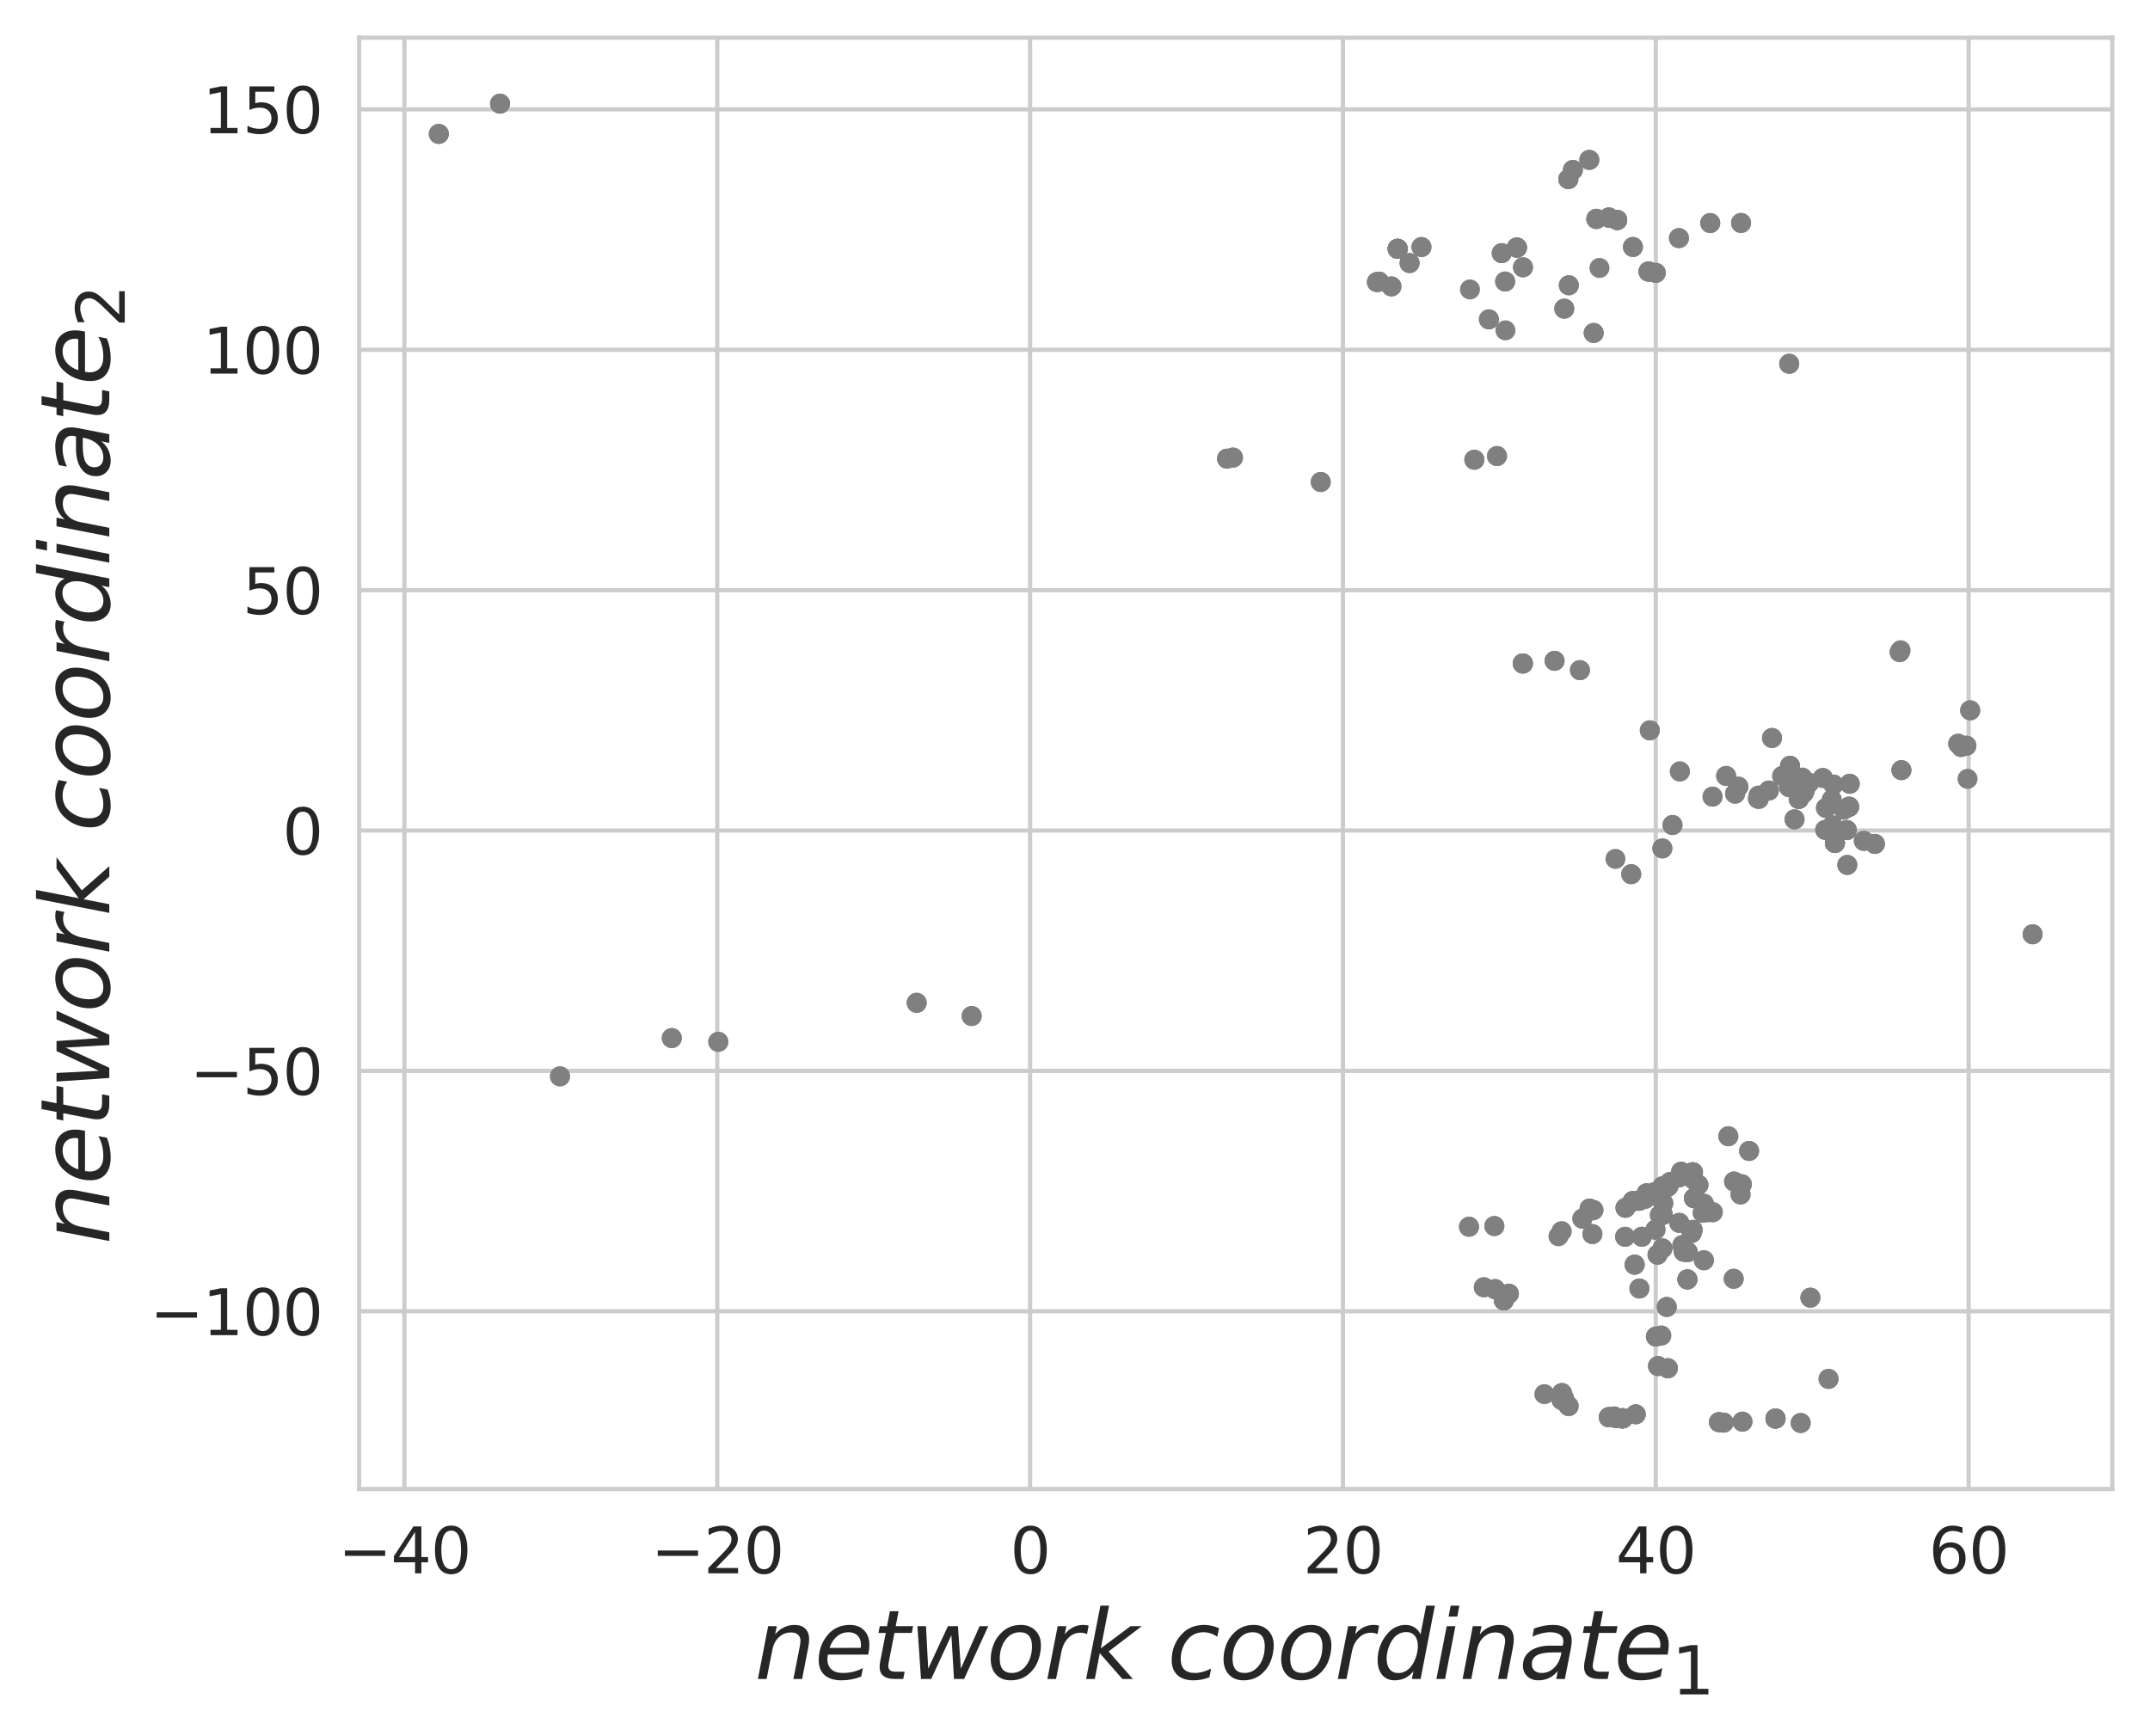 <?xml version="1.0" encoding="utf-8" standalone="no"?>
<!DOCTYPE svg PUBLIC "-//W3C//DTD SVG 1.1//EN"
  "http://www.w3.org/Graphics/SVG/1.1/DTD/svg11.dtd">
<svg xmlns:xlink="http://www.w3.org/1999/xlink" width="410.581pt" height="331.634pt" viewBox="0 0 410.581 331.634" xmlns="http://www.w3.org/2000/svg" version="1.1">
 <defs>
  <style type="text/css">*{stroke-linejoin: round; stroke-linecap: butt}</style>
 </defs>
 <g id="figure_1">
  <g id="patch_1">
   <path d="M 0 331.634 
L 410.581 331.634 
L 410.581 0 
L 0 0 
z
" style="fill: #ffffff"/>
  </g>
  <g id="axes_1">
   <g id="patch_2">
    <path d="M 68.581 284.4 
L 403.381 284.4 
L 403.381 7.2 
L 68.581 7.2 
z
" style="fill: #ffffff"/>
   </g>
   <g id="matplotlib.axis_1">
    <g id="xtick_1">
     <g id="line2d_1">
      <path d="M 77.228 284.4 
L 77.228 7.2 
" clip-path="url(#pec394829ab)" style="fill: none; stroke: #cccccc; stroke-width: 0.8; stroke-linecap: round"/>
     </g>
     <g id="text_1">
      <!-- −40 -->
      <g style="fill: #262626" transform="translate(64.565 300.518) scale(0.12 -0.12)">
       <defs>
        <path id="DejaVuSans-2212" d="M 678 2272 
L 4684 2272 
L 4684 1741 
L 678 1741 
L 678 2272 
z
" transform="scale(0.016)"/>
        <path id="DejaVuSans-34" d="M 2419 4116 
L 825 1625 
L 2419 1625 
L 2419 4116 
z
M 2253 4666 
L 3047 4666 
L 3047 1625 
L 3713 1625 
L 3713 1100 
L 3047 1100 
L 3047 0 
L 2419 0 
L 2419 1100 
L 313 1100 
L 313 1709 
L 2253 4666 
z
" transform="scale(0.016)"/>
        <path id="DejaVuSans-30" d="M 2034 4250 
Q 1547 4250 1301 3770 
Q 1056 3291 1056 2328 
Q 1056 1369 1301 889 
Q 1547 409 2034 409 
Q 2525 409 2770 889 
Q 3016 1369 3016 2328 
Q 3016 3291 2770 3770 
Q 2525 4250 2034 4250 
z
M 2034 4750 
Q 2819 4750 3233 4129 
Q 3647 3509 3647 2328 
Q 3647 1150 3233 529 
Q 2819 -91 2034 -91 
Q 1250 -91 836 529 
Q 422 1150 422 2328 
Q 422 3509 836 4129 
Q 1250 4750 2034 4750 
z
" transform="scale(0.016)"/>
       </defs>
       <use xlink:href="#DejaVuSans-2212"/>
       <use xlink:href="#DejaVuSans-34" x="83.789"/>
       <use xlink:href="#DejaVuSans-30" x="147.412"/>
      </g>
     </g>
    </g>
    <g id="xtick_2">
     <g id="line2d_2">
      <path d="M 136.971 284.4 
L 136.971 7.2 
" clip-path="url(#pec394829ab)" style="fill: none; stroke: #cccccc; stroke-width: 0.8; stroke-linecap: round"/>
     </g>
     <g id="text_2">
      <!-- −20 -->
      <g style="fill: #262626" transform="translate(124.308 300.518) scale(0.12 -0.12)">
       <defs>
        <path id="DejaVuSans-32" d="M 1228 531 
L 3431 531 
L 3431 0 
L 469 0 
L 469 531 
Q 828 903 1448 1529 
Q 2069 2156 2228 2338 
Q 2531 2678 2651 2914 
Q 2772 3150 2772 3378 
Q 2772 3750 2511 3984 
Q 2250 4219 1831 4219 
Q 1534 4219 1204 4116 
Q 875 4013 500 3803 
L 500 4441 
Q 881 4594 1212 4672 
Q 1544 4750 1819 4750 
Q 2544 4750 2975 4387 
Q 3406 4025 3406 3419 
Q 3406 3131 3298 2873 
Q 3191 2616 2906 2266 
Q 2828 2175 2409 1742 
Q 1991 1309 1228 531 
z
" transform="scale(0.016)"/>
       </defs>
       <use xlink:href="#DejaVuSans-2212"/>
       <use xlink:href="#DejaVuSans-32" x="83.789"/>
       <use xlink:href="#DejaVuSans-30" x="147.412"/>
      </g>
     </g>
    </g>
    <g id="xtick_3">
     <g id="line2d_3">
      <path d="M 196.715 284.4 
L 196.715 7.2 
" clip-path="url(#pec394829ab)" style="fill: none; stroke: #cccccc; stroke-width: 0.8; stroke-linecap: round"/>
     </g>
     <g id="text_3">
      <!-- 0 -->
      <g style="fill: #262626" transform="translate(192.897 300.518) scale(0.12 -0.12)">
       <use xlink:href="#DejaVuSans-30"/>
      </g>
     </g>
    </g>
    <g id="xtick_4">
     <g id="line2d_4">
      <path d="M 256.458 284.4 
L 256.458 7.2 
" clip-path="url(#pec394829ab)" style="fill: none; stroke: #cccccc; stroke-width: 0.8; stroke-linecap: round"/>
     </g>
     <g id="text_4">
      <!-- 20 -->
      <g style="fill: #262626" transform="translate(248.823 300.518) scale(0.12 -0.12)">
       <use xlink:href="#DejaVuSans-32"/>
       <use xlink:href="#DejaVuSans-30" x="63.623"/>
      </g>
     </g>
    </g>
    <g id="xtick_5">
     <g id="line2d_5">
      <path d="M 316.202 284.4 
L 316.202 7.2 
" clip-path="url(#pec394829ab)" style="fill: none; stroke: #cccccc; stroke-width: 0.8; stroke-linecap: round"/>
     </g>
     <g id="text_5">
      <!-- 40 -->
      <g style="fill: #262626" transform="translate(308.567 300.518) scale(0.12 -0.12)">
       <use xlink:href="#DejaVuSans-34"/>
       <use xlink:href="#DejaVuSans-30" x="63.623"/>
      </g>
     </g>
    </g>
    <g id="xtick_6">
     <g id="line2d_6">
      <path d="M 375.946 284.4 
L 375.946 7.2 
" clip-path="url(#pec394829ab)" style="fill: none; stroke: #cccccc; stroke-width: 0.8; stroke-linecap: round"/>
     </g>
     <g id="text_6">
      <!-- 60 -->
      <g style="fill: #262626" transform="translate(368.311 300.518) scale(0.12 -0.12)">
       <defs>
        <path id="DejaVuSans-36" d="M 2113 2584 
Q 1688 2584 1439 2293 
Q 1191 2003 1191 1497 
Q 1191 994 1439 701 
Q 1688 409 2113 409 
Q 2538 409 2786 701 
Q 3034 994 3034 1497 
Q 3034 2003 2786 2293 
Q 2538 2584 2113 2584 
z
M 3366 4563 
L 3366 3988 
Q 3128 4100 2886 4159 
Q 2644 4219 2406 4219 
Q 1781 4219 1451 3797 
Q 1122 3375 1075 2522 
Q 1259 2794 1537 2939 
Q 1816 3084 2150 3084 
Q 2853 3084 3261 2657 
Q 3669 2231 3669 1497 
Q 3669 778 3244 343 
Q 2819 -91 2113 -91 
Q 1303 -91 875 529 
Q 447 1150 447 2328 
Q 447 3434 972 4092 
Q 1497 4750 2381 4750 
Q 2619 4750 2861 4703 
Q 3103 4656 3366 4563 
z
" transform="scale(0.016)"/>
       </defs>
       <use xlink:href="#DejaVuSans-36"/>
       <use xlink:href="#DejaVuSans-30" x="63.623"/>
      </g>
     </g>
    </g>
    <g id="text_7">
     <!-- $network$ $coordinate_1$ -->
     <g style="fill: #262626" transform="translate(144.091 320.691) scale(0.18 -0.18)">
      <defs>
       <path id="DejaVuSans-Oblique-6e" d="M 3566 2113 
L 3156 0 
L 2578 0 
L 2988 2091 
Q 3016 2238 3031 2350 
Q 3047 2463 3047 2528 
Q 3047 2791 2881 2937 
Q 2716 3084 2419 3084 
Q 1956 3084 1622 2776 
Q 1288 2469 1184 1941 
L 800 0 
L 225 0 
L 903 3500 
L 1478 3500 
L 1363 2950 
Q 1603 3253 1940 3418 
Q 2278 3584 2650 3584 
Q 3113 3584 3367 3334 
Q 3622 3084 3622 2631 
Q 3622 2519 3608 2391 
Q 3594 2263 3566 2113 
z
" transform="scale(0.016)"/>
       <path id="DejaVuSans-Oblique-65" d="M 3078 2063 
Q 3088 2113 3092 2166 
Q 3097 2219 3097 2272 
Q 3097 2653 2873 2875 
Q 2650 3097 2266 3097 
Q 1838 3097 1509 2826 
Q 1181 2556 1013 2059 
L 3078 2063 
z
M 3578 1613 
L 903 1613 
Q 884 1494 878 1425 
Q 872 1356 872 1306 
Q 872 872 1139 634 
Q 1406 397 1894 397 
Q 2269 397 2603 481 
Q 2938 566 3225 728 
L 3116 159 
Q 2806 34 2476 -28 
Q 2147 -91 1806 -91 
Q 1078 -91 686 257 
Q 294 606 294 1247 
Q 294 1794 489 2264 
Q 684 2734 1063 3103 
Q 1306 3334 1642 3459 
Q 1978 3584 2356 3584 
Q 2950 3584 3301 3228 
Q 3653 2872 3653 2272 
Q 3653 2128 3634 1964 
Q 3616 1800 3578 1613 
z
" transform="scale(0.016)"/>
       <path id="DejaVuSans-Oblique-74" d="M 2706 3500 
L 2619 3053 
L 1472 3053 
L 1100 1153 
Q 1081 1047 1072 975 
Q 1063 903 1063 863 
Q 1063 663 1183 572 
Q 1303 481 1569 481 
L 2150 481 
L 2053 0 
L 1503 0 
Q 991 0 739 200 
Q 488 400 488 806 
Q 488 878 497 964 
Q 506 1050 525 1153 
L 897 3053 
L 409 3053 
L 500 3500 
L 978 3500 
L 1172 4494 
L 1747 4494 
L 1556 3500 
L 2706 3500 
z
" transform="scale(0.016)"/>
       <path id="DejaVuSans-Oblique-77" d="M 544 3500 
L 1113 3500 
L 1259 684 
L 2566 3500 
L 3231 3500 
L 3425 684 
L 4666 3500 
L 5241 3500 
L 3641 0 
L 2969 0 
L 2797 2900 
L 1459 0 
L 781 0 
L 544 3500 
z
" transform="scale(0.016)"/>
       <path id="DejaVuSans-Oblique-6f" d="M 1625 -91 
Q 1009 -91 651 289 
Q 294 669 294 1325 
Q 294 1706 417 2101 
Q 541 2497 738 2766 
Q 1047 3184 1428 3384 
Q 1809 3584 2291 3584 
Q 2888 3584 3255 3212 
Q 3622 2841 3622 2241 
Q 3622 1825 3500 1412 
Q 3378 1000 3181 728 
Q 2875 309 2494 109 
Q 2113 -91 1625 -91 
z
M 891 1344 
Q 891 869 1089 633 
Q 1288 397 1691 397 
Q 2269 397 2648 901 
Q 3028 1406 3028 2181 
Q 3028 2634 2825 2865 
Q 2622 3097 2228 3097 
Q 1903 3097 1650 2945 
Q 1397 2794 1197 2484 
Q 1050 2253 970 1956 
Q 891 1659 891 1344 
z
" transform="scale(0.016)"/>
       <path id="DejaVuSans-Oblique-72" d="M 2853 2969 
Q 2766 3016 2653 3041 
Q 2541 3066 2413 3066 
Q 1953 3066 1609 2717 
Q 1266 2369 1153 1784 
L 800 0 
L 225 0 
L 909 3500 
L 1484 3500 
L 1375 2956 
Q 1603 3259 1920 3421 
Q 2238 3584 2597 3584 
Q 2691 3584 2781 3573 
Q 2872 3563 2963 3538 
L 2853 2969 
z
" transform="scale(0.016)"/>
       <path id="DejaVuSans-Oblique-6b" d="M 1172 4863 
L 1747 4863 
L 1197 2028 
L 3169 3500 
L 3916 3500 
L 1716 1825 
L 3322 0 
L 2625 0 
L 1131 1709 
L 800 0 
L 225 0 
L 1172 4863 
z
" transform="scale(0.016)"/>
       <path id="DejaVuSans-20" transform="scale(0.016)"/>
       <path id="DejaVuSans-Oblique-63" d="M 3431 3366 
L 3316 2797 
Q 3109 2947 2876 3022 
Q 2644 3097 2394 3097 
Q 2119 3097 1870 3000 
Q 1622 2903 1453 2725 
Q 1184 2453 1037 2087 
Q 891 1722 891 1331 
Q 891 859 1127 628 
Q 1363 397 1844 397 
Q 2081 397 2348 469 
Q 2616 541 2906 684 
L 2797 116 
Q 2547 13 2283 -39 
Q 2019 -91 1741 -91 
Q 1044 -91 669 257 
Q 294 606 294 1253 
Q 294 1797 489 2255 
Q 684 2713 1069 3078 
Q 1331 3328 1684 3456 
Q 2038 3584 2456 3584 
Q 2700 3584 2940 3529 
Q 3181 3475 3431 3366 
z
" transform="scale(0.016)"/>
       <path id="DejaVuSans-Oblique-64" d="M 2675 525 
Q 2444 222 2128 65 
Q 1813 -91 1428 -91 
Q 903 -91 598 267 
Q 294 625 294 1247 
Q 294 1766 478 2236 
Q 663 2706 1013 3078 
Q 1244 3325 1534 3454 
Q 1825 3584 2144 3584 
Q 2481 3584 2739 3421 
Q 2997 3259 3138 2956 
L 3513 4863 
L 4091 4863 
L 3144 0 
L 2566 0 
L 2675 525 
z
M 891 1350 
Q 891 897 1095 644 
Q 1300 391 1663 391 
Q 1931 391 2161 520 
Q 2391 650 2566 903 
Q 2750 1166 2856 1509 
Q 2963 1853 2963 2188 
Q 2963 2622 2758 2865 
Q 2553 3109 2194 3109 
Q 1922 3109 1687 2981 
Q 1453 2853 1288 2613 
Q 1106 2353 998 2009 
Q 891 1666 891 1350 
z
" transform="scale(0.016)"/>
       <path id="DejaVuSans-Oblique-69" d="M 1172 4863 
L 1747 4863 
L 1606 4134 
L 1031 4134 
L 1172 4863 
z
M 909 3500 
L 1484 3500 
L 800 0 
L 225 0 
L 909 3500 
z
" transform="scale(0.016)"/>
       <path id="DejaVuSans-Oblique-61" d="M 3438 1997 
L 3047 0 
L 2472 0 
L 2578 531 
Q 2325 219 2001 64 
Q 1678 -91 1281 -91 
Q 834 -91 548 182 
Q 263 456 263 884 
Q 263 1497 752 1853 
Q 1241 2209 2100 2209 
L 2900 2209 
L 2931 2363 
Q 2938 2388 2941 2417 
Q 2944 2447 2944 2509 
Q 2944 2788 2717 2942 
Q 2491 3097 2081 3097 
Q 1800 3097 1504 3025 
Q 1209 2953 897 2809 
L 997 3341 
Q 1322 3463 1633 3523 
Q 1944 3584 2234 3584 
Q 2853 3584 3176 3315 
Q 3500 3047 3500 2534 
Q 3500 2431 3484 2292 
Q 3469 2153 3438 1997 
z
M 2816 1759 
L 2241 1759 
Q 1534 1759 1195 1570 
Q 856 1381 856 984 
Q 856 709 1029 553 
Q 1203 397 1509 397 
Q 1978 397 2328 733 
Q 2678 1069 2791 1631 
L 2816 1759 
z
" transform="scale(0.016)"/>
       <path id="DejaVuSans-31" d="M 794 531 
L 1825 531 
L 1825 4091 
L 703 3866 
L 703 4441 
L 1819 4666 
L 2450 4666 
L 2450 531 
L 3481 531 
L 3481 0 
L 794 0 
L 794 531 
z
" transform="scale(0.016)"/>
      </defs>
      <use xlink:href="#DejaVuSans-Oblique-6e" transform="translate(0 0.016)"/>
      <use xlink:href="#DejaVuSans-Oblique-65" transform="translate(63.379 0.016)"/>
      <use xlink:href="#DejaVuSans-Oblique-74" transform="translate(124.902 0.016)"/>
      <use xlink:href="#DejaVuSans-Oblique-77" transform="translate(164.111 0.016)"/>
      <use xlink:href="#DejaVuSans-Oblique-6f" transform="translate(245.898 0.016)"/>
      <use xlink:href="#DejaVuSans-Oblique-72" transform="translate(307.08 0.016)"/>
      <use xlink:href="#DejaVuSans-Oblique-6b" transform="translate(348.193 0.016)"/>
      <use xlink:href="#DejaVuSans-20" transform="translate(406.104 0.016)"/>
      <use xlink:href="#DejaVuSans-Oblique-63" transform="translate(437.891 0.016)"/>
      <use xlink:href="#DejaVuSans-Oblique-6f" transform="translate(492.871 0.016)"/>
      <use xlink:href="#DejaVuSans-Oblique-6f" transform="translate(554.053 0.016)"/>
      <use xlink:href="#DejaVuSans-Oblique-72" transform="translate(615.234 0.016)"/>
      <use xlink:href="#DejaVuSans-Oblique-64" transform="translate(656.348 0.016)"/>
      <use xlink:href="#DejaVuSans-Oblique-69" transform="translate(719.824 0.016)"/>
      <use xlink:href="#DejaVuSans-Oblique-6e" transform="translate(747.607 0.016)"/>
      <use xlink:href="#DejaVuSans-Oblique-61" transform="translate(810.986 0.016)"/>
      <use xlink:href="#DejaVuSans-Oblique-74" transform="translate(872.266 0.016)"/>
      <use xlink:href="#DejaVuSans-Oblique-65" transform="translate(911.475 0.016)"/>
      <use xlink:href="#DejaVuSans-31" transform="translate(972.998 -16.391) scale(0.7)"/>
     </g>
    </g>
   </g>
   <g id="matplotlib.axis_2">
    <g id="ytick_1">
     <g id="line2d_7">
      <path d="M 68.581 250.462 
L 403.381 250.462 
" clip-path="url(#pec394829ab)" style="fill: none; stroke: #cccccc; stroke-width: 0.8; stroke-linecap: round"/>
     </g>
     <g id="text_8">
      <!-- −100 -->
      <g style="fill: #262626" transform="translate(28.621 255.021) scale(0.12 -0.12)">
       <use xlink:href="#DejaVuSans-2212"/>
       <use xlink:href="#DejaVuSans-31" x="83.789"/>
       <use xlink:href="#DejaVuSans-30" x="147.412"/>
       <use xlink:href="#DejaVuSans-30" x="211.035"/>
      </g>
     </g>
    </g>
    <g id="ytick_2">
     <g id="line2d_8">
      <path d="M 68.581 204.549 
L 403.381 204.549 
" clip-path="url(#pec394829ab)" style="fill: none; stroke: #cccccc; stroke-width: 0.8; stroke-linecap: round"/>
     </g>
     <g id="text_9">
      <!-- −50 -->
      <g style="fill: #262626" transform="translate(36.256 209.108) scale(0.12 -0.12)">
       <defs>
        <path id="DejaVuSans-35" d="M 691 4666 
L 3169 4666 
L 3169 4134 
L 1269 4134 
L 1269 2991 
Q 1406 3038 1543 3061 
Q 1681 3084 1819 3084 
Q 2600 3084 3056 2656 
Q 3513 2228 3513 1497 
Q 3513 744 3044 326 
Q 2575 -91 1722 -91 
Q 1428 -91 1123 -41 
Q 819 9 494 109 
L 494 744 
Q 775 591 1075 516 
Q 1375 441 1709 441 
Q 2250 441 2565 725 
Q 2881 1009 2881 1497 
Q 2881 1984 2565 2268 
Q 2250 2553 1709 2553 
Q 1456 2553 1204 2497 
Q 953 2441 691 2322 
L 691 4666 
z
" transform="scale(0.016)"/>
       </defs>
       <use xlink:href="#DejaVuSans-2212"/>
       <use xlink:href="#DejaVuSans-35" x="83.789"/>
       <use xlink:href="#DejaVuSans-30" x="147.412"/>
      </g>
     </g>
    </g>
    <g id="ytick_3">
     <g id="line2d_9">
      <path d="M 68.581 158.636 
L 403.381 158.636 
" clip-path="url(#pec394829ab)" style="fill: none; stroke: #cccccc; stroke-width: 0.8; stroke-linecap: round"/>
     </g>
     <g id="text_10">
      <!-- 0 -->
      <g style="fill: #262626" transform="translate(53.946 163.195) scale(0.12 -0.12)">
       <use xlink:href="#DejaVuSans-30"/>
      </g>
     </g>
    </g>
    <g id="ytick_4">
     <g id="line2d_10">
      <path d="M 68.581 112.723 
L 403.381 112.723 
" clip-path="url(#pec394829ab)" style="fill: none; stroke: #cccccc; stroke-width: 0.8; stroke-linecap: round"/>
     </g>
     <g id="text_11">
      <!-- 50 -->
      <g style="fill: #262626" transform="translate(46.311 117.282) scale(0.12 -0.12)">
       <use xlink:href="#DejaVuSans-35"/>
       <use xlink:href="#DejaVuSans-30" x="63.623"/>
      </g>
     </g>
    </g>
    <g id="ytick_5">
     <g id="line2d_11">
      <path d="M 68.581 66.81 
L 403.381 66.81 
" clip-path="url(#pec394829ab)" style="fill: none; stroke: #cccccc; stroke-width: 0.8; stroke-linecap: round"/>
     </g>
     <g id="text_12">
      <!-- 100 -->
      <g style="fill: #262626" transform="translate(38.676 71.369) scale(0.12 -0.12)">
       <use xlink:href="#DejaVuSans-31"/>
       <use xlink:href="#DejaVuSans-30" x="63.623"/>
       <use xlink:href="#DejaVuSans-30" x="127.246"/>
      </g>
     </g>
    </g>
    <g id="ytick_6">
     <g id="line2d_12">
      <path d="M 68.581 20.897 
L 403.381 20.897 
" clip-path="url(#pec394829ab)" style="fill: none; stroke: #cccccc; stroke-width: 0.8; stroke-linecap: round"/>
     </g>
     <g id="text_13">
      <!-- 150 -->
      <g style="fill: #262626" transform="translate(38.676 25.456) scale(0.12 -0.12)">
       <use xlink:href="#DejaVuSans-31"/>
       <use xlink:href="#DejaVuSans-35" x="63.623"/>
       <use xlink:href="#DejaVuSans-30" x="127.246"/>
      </g>
     </g>
    </g>
    <g id="text_14">
     <!-- $network$ $coordinate_2$ -->
     <g style="fill: #262626" transform="translate(20.877 237.69) rotate(-90) scale(0.18 -0.18)">
      <use xlink:href="#DejaVuSans-Oblique-6e" transform="translate(0 0.016)"/>
      <use xlink:href="#DejaVuSans-Oblique-65" transform="translate(63.379 0.016)"/>
      <use xlink:href="#DejaVuSans-Oblique-74" transform="translate(124.902 0.016)"/>
      <use xlink:href="#DejaVuSans-Oblique-77" transform="translate(164.111 0.016)"/>
      <use xlink:href="#DejaVuSans-Oblique-6f" transform="translate(245.898 0.016)"/>
      <use xlink:href="#DejaVuSans-Oblique-72" transform="translate(307.08 0.016)"/>
      <use xlink:href="#DejaVuSans-Oblique-6b" transform="translate(348.193 0.016)"/>
      <use xlink:href="#DejaVuSans-20" transform="translate(406.104 0.016)"/>
      <use xlink:href="#DejaVuSans-Oblique-63" transform="translate(437.891 0.016)"/>
      <use xlink:href="#DejaVuSans-Oblique-6f" transform="translate(492.871 0.016)"/>
      <use xlink:href="#DejaVuSans-Oblique-6f" transform="translate(554.053 0.016)"/>
      <use xlink:href="#DejaVuSans-Oblique-72" transform="translate(615.234 0.016)"/>
      <use xlink:href="#DejaVuSans-Oblique-64" transform="translate(656.348 0.016)"/>
      <use xlink:href="#DejaVuSans-Oblique-69" transform="translate(719.824 0.016)"/>
      <use xlink:href="#DejaVuSans-Oblique-6e" transform="translate(747.607 0.016)"/>
      <use xlink:href="#DejaVuSans-Oblique-61" transform="translate(810.986 0.016)"/>
      <use xlink:href="#DejaVuSans-Oblique-74" transform="translate(872.266 0.016)"/>
      <use xlink:href="#DejaVuSans-Oblique-65" transform="translate(911.475 0.016)"/>
      <use xlink:href="#DejaVuSans-32" transform="translate(972.998 -16.391) scale(0.7)"/>
     </g>
    </g>
   </g>
   <g id="PathCollection_1">
    <defs>
     <path id="C0_0_3512e28b64" d="M 0 1.414 
C 0.375 1.414 0.735 1.265 1 1 
C 1.265 0.735 1.414 0.375 1.414 -0 
C 1.414 -0.375 1.265 -0.735 1 -1 
C 0.735 -1.265 0.375 -1.414 0 -1.414 
C -0.375 -1.414 -0.735 -1.265 -1 -1 
C -1.265 -0.735 -1.414 -0.375 -1.414 0 
C -1.414 0.375 -1.265 0.735 -1 1 
C -0.735 1.265 -0.375 1.414 0 1.414 
z
"/>
    </defs>
    <g clip-path="url(#pec394829ab)">
     <use xlink:href="#C0_0_3512e28b64" x="299.559" y="268.572" style="fill: #808080; stroke: #808080"/>
    </g>
    <g clip-path="url(#pec394829ab)">
     <use xlink:href="#C0_0_3512e28b64" x="318.38" y="226.582" style="fill: #808080; stroke: #808080"/>
    </g>
    <g clip-path="url(#pec394829ab)">
     <use xlink:href="#C0_0_3512e28b64" x="318.38" y="226.582" style="fill: #808080; stroke: #808080"/>
    </g>
    <g clip-path="url(#pec394829ab)">
     <use xlink:href="#C0_0_3512e28b64" x="308.523" y="270.822" style="fill: #808080; stroke: #808080"/>
    </g>
    <g clip-path="url(#pec394829ab)">
     <use xlink:href="#C0_0_3512e28b64" x="285.501" y="246.231" style="fill: #808080; stroke: #808080"/>
    </g>
    <g clip-path="url(#pec394829ab)">
     <use xlink:href="#C0_0_3512e28b64" x="304.099" y="235.712" style="fill: #808080; stroke: #808080"/>
    </g>
    <g clip-path="url(#pec394829ab)">
     <use xlink:href="#C0_0_3512e28b64" x="304.099" y="235.712" style="fill: #808080; stroke: #808080"/>
    </g>
    <g clip-path="url(#pec394829ab)">
     <use xlink:href="#C0_0_3512e28b64" x="363.108" y="147.101" style="fill: #808080; stroke: #808080"/>
    </g>
    <g clip-path="url(#pec394829ab)">
     <use xlink:href="#C0_0_3512e28b64" x="343.874" y="271.8" style="fill: #808080; stroke: #808080"/>
    </g>
    <g clip-path="url(#pec394829ab)">
     <use xlink:href="#C0_0_3512e28b64" x="343.874" y="271.8" style="fill: #808080; stroke: #808080"/>
    </g>
    <g clip-path="url(#pec394829ab)">
     <use xlink:href="#C0_0_3512e28b64" x="298.692" y="267.105" style="fill: #808080; stroke: #808080"/>
    </g>
    <g clip-path="url(#pec394829ab)">
     <use xlink:href="#C0_0_3512e28b64" x="95.487" y="19.8" style="fill: #808080; stroke: #808080"/>
    </g>
    <g clip-path="url(#pec394829ab)">
     <use xlink:href="#C0_0_3512e28b64" x="95.487" y="19.8" style="fill: #808080; stroke: #808080"/>
    </g>
    <g clip-path="url(#pec394829ab)">
     <use xlink:href="#C0_0_3512e28b64" x="323.356" y="225.235" style="fill: #808080; stroke: #808080"/>
    </g>
    <g clip-path="url(#pec394829ab)">
     <use xlink:href="#C0_0_3512e28b64" x="323.356" y="225.235" style="fill: #808080; stroke: #808080"/>
    </g>
    <g clip-path="url(#pec394829ab)">
     <use xlink:href="#C0_0_3512e28b64" x="298.692" y="267.105" style="fill: #808080; stroke: #808080"/>
    </g>
    <g clip-path="url(#pec394829ab)">
     <use xlink:href="#C0_0_3512e28b64" x="375.522" y="142.434" style="fill: #808080; stroke: #808080"/>
    </g>
    <g clip-path="url(#pec394829ab)">
     <use xlink:href="#C0_0_3512e28b64" x="375.522" y="142.434" style="fill: #808080; stroke: #808080"/>
    </g>
    <g clip-path="url(#pec394829ab)">
     <use xlink:href="#C0_0_3512e28b64" x="325.39" y="240.717" style="fill: #808080; stroke: #808080"/>
    </g>
    <g clip-path="url(#pec394829ab)">
     <use xlink:href="#C0_0_3512e28b64" x="325.39" y="240.717" style="fill: #808080; stroke: #808080"/>
    </g>
    <g clip-path="url(#pec394829ab)">
     <use xlink:href="#C0_0_3512e28b64" x="363.108" y="147.101" style="fill: #808080; stroke: #808080"/>
    </g>
    <g clip-path="url(#pec394829ab)">
     <use xlink:href="#C0_0_3512e28b64" x="321.547" y="239.077" style="fill: #808080; stroke: #808080"/>
    </g>
    <g clip-path="url(#pec394829ab)">
     <use xlink:href="#C0_0_3512e28b64" x="321.547" y="239.077" style="fill: #808080; stroke: #808080"/>
    </g>
    <g clip-path="url(#pec394829ab)">
     <use xlink:href="#C0_0_3512e28b64" x="321.547" y="239.077" style="fill: #808080; stroke: #808080"/>
    </g>
    <g clip-path="url(#pec394829ab)">
     <use xlink:href="#C0_0_3512e28b64" x="317.532" y="232.05" style="fill: #808080; stroke: #808080"/>
    </g>
    <g clip-path="url(#pec394829ab)">
     <use xlink:href="#C0_0_3512e28b64" x="317.532" y="232.05" style="fill: #808080; stroke: #808080"/>
    </g>
    <g clip-path="url(#pec394829ab)">
     <use xlink:href="#C0_0_3512e28b64" x="317.532" y="232.05" style="fill: #808080; stroke: #808080"/>
    </g>
    <g clip-path="url(#pec394829ab)">
     <use xlink:href="#C0_0_3512e28b64" x="298.224" y="267.413" style="fill: #808080; stroke: #808080"/>
    </g>
    <g clip-path="url(#pec394829ab)">
     <use xlink:href="#C0_0_3512e28b64" x="339.063" y="270.952" style="fill: #808080; stroke: #808080"/>
    </g>
    <g clip-path="url(#pec394829ab)">
     <use xlink:href="#C0_0_3512e28b64" x="339.063" y="270.952" style="fill: #808080; stroke: #808080"/>
    </g>
    <g clip-path="url(#pec394829ab)">
     <use xlink:href="#C0_0_3512e28b64" x="339.063" y="270.952" style="fill: #808080; stroke: #808080"/>
    </g>
    <g clip-path="url(#pec394829ab)">
     <use xlink:href="#C0_0_3512e28b64" x="309.834" y="270.943" style="fill: #808080; stroke: #808080"/>
    </g>
    <g clip-path="url(#pec394829ab)">
     <use xlink:href="#C0_0_3512e28b64" x="309.834" y="270.943" style="fill: #808080; stroke: #808080"/>
    </g>
    <g clip-path="url(#pec394829ab)">
     <use xlink:href="#C0_0_3512e28b64" x="323.501" y="228.866" style="fill: #808080; stroke: #808080"/>
    </g>
    <g clip-path="url(#pec394829ab)">
     <use xlink:href="#C0_0_3512e28b64" x="317.53" y="232.045" style="fill: #808080; stroke: #808080"/>
    </g>
    <g clip-path="url(#pec394829ab)">
     <use xlink:href="#C0_0_3512e28b64" x="317.53" y="232.045" style="fill: #808080; stroke: #808080"/>
    </g>
    <g clip-path="url(#pec394829ab)">
     <use xlink:href="#C0_0_3512e28b64" x="317.53" y="232.045" style="fill: #808080; stroke: #808080"/>
    </g>
    <g clip-path="url(#pec394829ab)">
     <use xlink:href="#C0_0_3512e28b64" x="329.634" y="148.208" style="fill: #808080; stroke: #808080"/>
    </g>
    <g clip-path="url(#pec394829ab)">
     <use xlink:href="#C0_0_3512e28b64" x="329.634" y="148.208" style="fill: #808080; stroke: #808080"/>
    </g>
    <g clip-path="url(#pec394829ab)">
     <use xlink:href="#C0_0_3512e28b64" x="308.523" y="270.822" style="fill: #808080; stroke: #808080"/>
    </g>
    <g clip-path="url(#pec394829ab)">
     <use xlink:href="#C0_0_3512e28b64" x="304.28" y="231.126" style="fill: #808080; stroke: #808080"/>
    </g>
    <g clip-path="url(#pec394829ab)">
     <use xlink:href="#C0_0_3512e28b64" x="304.28" y="231.126" style="fill: #808080; stroke: #808080"/>
    </g>
    <g clip-path="url(#pec394829ab)">
     <use xlink:href="#C0_0_3512e28b64" x="304.28" y="231.126" style="fill: #808080; stroke: #808080"/>
    </g>
    <g clip-path="url(#pec394829ab)">
     <use xlink:href="#C0_0_3512e28b64" x="323.261" y="223.918" style="fill: #808080; stroke: #808080"/>
    </g>
    <g clip-path="url(#pec394829ab)">
     <use xlink:href="#C0_0_3512e28b64" x="323.261" y="223.918" style="fill: #808080; stroke: #808080"/>
    </g>
    <g clip-path="url(#pec394829ab)">
     <use xlink:href="#C0_0_3512e28b64" x="323.261" y="223.918" style="fill: #808080; stroke: #808080"/>
    </g>
    <g clip-path="url(#pec394829ab)">
     <use xlink:href="#C0_0_3512e28b64" x="287.187" y="248.384" style="fill: #808080; stroke: #808080"/>
    </g>
    <g clip-path="url(#pec394829ab)">
     <use xlink:href="#C0_0_3512e28b64" x="352.679" y="158.552" style="fill: #808080; stroke: #808080"/>
    </g>
    <g clip-path="url(#pec394829ab)">
     <use xlink:href="#C0_0_3512e28b64" x="352.679" y="158.552" style="fill: #808080; stroke: #808080"/>
    </g>
    <g clip-path="url(#pec394829ab)">
     <use xlink:href="#C0_0_3512e28b64" x="352.679" y="158.552" style="fill: #808080; stroke: #808080"/>
    </g>
    <g clip-path="url(#pec394829ab)">
     <use xlink:href="#C0_0_3512e28b64" x="318.498" y="261.34" style="fill: #808080; stroke: #808080"/>
    </g>
    <g clip-path="url(#pec394829ab)">
     <use xlink:href="#C0_0_3512e28b64" x="358.053" y="161.192" style="fill: #808080; stroke: #808080"/>
    </g>
    <g clip-path="url(#pec394829ab)">
     <use xlink:href="#C0_0_3512e28b64" x="358.053" y="161.192" style="fill: #808080; stroke: #808080"/>
    </g>
    <g clip-path="url(#pec394829ab)">
     <use xlink:href="#C0_0_3512e28b64" x="323.501" y="228.866" style="fill: #808080; stroke: #808080"/>
    </g>
    <g clip-path="url(#pec394829ab)">
     <use xlink:href="#C0_0_3512e28b64" x="312.163" y="241.557" style="fill: #808080; stroke: #808080"/>
    </g>
    <g clip-path="url(#pec394829ab)">
     <use xlink:href="#C0_0_3512e28b64" x="312.163" y="241.557" style="fill: #808080; stroke: #808080"/>
    </g>
    <g clip-path="url(#pec394829ab)">
     <use xlink:href="#C0_0_3512e28b64" x="310.347" y="236.234" style="fill: #808080; stroke: #808080"/>
    </g>
    <g clip-path="url(#pec394829ab)">
     <use xlink:href="#C0_0_3512e28b64" x="310.347" y="236.234" style="fill: #808080; stroke: #808080"/>
    </g>
    <g clip-path="url(#pec394829ab)">
     <use xlink:href="#C0_0_3512e28b64" x="318.498" y="261.34" style="fill: #808080; stroke: #808080"/>
    </g>
    <g clip-path="url(#pec394829ab)">
     <use xlink:href="#C0_0_3512e28b64" x="318.498" y="261.34" style="fill: #808080; stroke: #808080"/>
    </g>
    <g clip-path="url(#pec394829ab)">
     <use xlink:href="#C0_0_3512e28b64" x="323.308" y="223.94" style="fill: #808080; stroke: #808080"/>
    </g>
    <g clip-path="url(#pec394829ab)">
     <use xlink:href="#C0_0_3512e28b64" x="323.308" y="223.94" style="fill: #808080; stroke: #808080"/>
    </g>
    <g clip-path="url(#pec394829ab)">
     <use xlink:href="#C0_0_3512e28b64" x="287.187" y="248.384" style="fill: #808080; stroke: #808080"/>
    </g>
    <g clip-path="url(#pec394829ab)">
     <use xlink:href="#C0_0_3512e28b64" x="287.187" y="248.384" style="fill: #808080; stroke: #808080"/>
    </g>
    <g clip-path="url(#pec394829ab)">
     <use xlink:href="#C0_0_3512e28b64" x="297.613" y="236.135" style="fill: #808080; stroke: #808080"/>
    </g>
    <g clip-path="url(#pec394829ab)">
     <use xlink:href="#C0_0_3512e28b64" x="316.058" y="227.681" style="fill: #808080; stroke: #808080"/>
    </g>
    <g clip-path="url(#pec394829ab)">
     <use xlink:href="#C0_0_3512e28b64" x="316.058" y="227.681" style="fill: #808080; stroke: #808080"/>
    </g>
    <g clip-path="url(#pec394829ab)">
     <use xlink:href="#C0_0_3512e28b64" x="298.224" y="267.413" style="fill: #808080; stroke: #808080"/>
    </g>
    <g clip-path="url(#pec394829ab)">
     <use xlink:href="#C0_0_3512e28b64" x="285.501" y="246.231" style="fill: #808080; stroke: #808080"/>
    </g>
    <g clip-path="url(#pec394829ab)">
     <use xlink:href="#C0_0_3512e28b64" x="285.501" y="246.231" style="fill: #808080; stroke: #808080"/>
    </g>
    <g clip-path="url(#pec394829ab)">
     <use xlink:href="#C0_0_3512e28b64" x="299.559" y="268.572" style="fill: #808080; stroke: #808080"/>
    </g>
    <g clip-path="url(#pec394829ab)">
     <use xlink:href="#C0_0_3512e28b64" x="323.056" y="235.506" style="fill: #808080; stroke: #808080"/>
    </g>
    <g clip-path="url(#pec394829ab)">
     <use xlink:href="#C0_0_3512e28b64" x="323.056" y="235.506" style="fill: #808080; stroke: #808080"/>
    </g>
    <g clip-path="url(#pec394829ab)">
     <use xlink:href="#C0_0_3512e28b64" x="313.073" y="246.114" style="fill: #808080; stroke: #808080"/>
    </g>
    <g clip-path="url(#pec394829ab)">
     <use xlink:href="#C0_0_3512e28b64" x="313.073" y="246.114" style="fill: #808080; stroke: #808080"/>
    </g>
    <g clip-path="url(#pec394829ab)">
     <use xlink:href="#C0_0_3512e28b64" x="318.616" y="226.554" style="fill: #808080; stroke: #808080"/>
    </g>
    <g clip-path="url(#pec394829ab)">
     <use xlink:href="#C0_0_3512e28b64" x="318.616" y="226.554" style="fill: #808080; stroke: #808080"/>
    </g>
    <g clip-path="url(#pec394829ab)">
     <use xlink:href="#C0_0_3512e28b64" x="318.616" y="226.554" style="fill: #808080; stroke: #808080"/>
    </g>
    <g clip-path="url(#pec394829ab)">
     <use xlink:href="#C0_0_3512e28b64" x="312.163" y="241.557" style="fill: #808080; stroke: #808080"/>
    </g>
    <g clip-path="url(#pec394829ab)">
     <use xlink:href="#C0_0_3512e28b64" x="332.752" y="271.543" style="fill: #808080; stroke: #808080"/>
    </g>
    <g clip-path="url(#pec394829ab)">
     <use xlink:href="#C0_0_3512e28b64" x="316.531" y="239.652" style="fill: #808080; stroke: #808080"/>
    </g>
    <g clip-path="url(#pec394829ab)">
     <use xlink:href="#C0_0_3512e28b64" x="316.531" y="239.652" style="fill: #808080; stroke: #808080"/>
    </g>
    <g clip-path="url(#pec394829ab)">
     <use xlink:href="#C0_0_3512e28b64" x="332.752" y="271.543" style="fill: #808080; stroke: #808080"/>
    </g>
    <g clip-path="url(#pec394829ab)">
     <use xlink:href="#C0_0_3512e28b64" x="317.248" y="227.187" style="fill: #808080; stroke: #808080"/>
    </g>
    <g clip-path="url(#pec394829ab)">
     <use xlink:href="#C0_0_3512e28b64" x="324.351" y="226.305" style="fill: #808080; stroke: #808080"/>
    </g>
    <g clip-path="url(#pec394829ab)">
     <use xlink:href="#C0_0_3512e28b64" x="324.351" y="226.305" style="fill: #808080; stroke: #808080"/>
    </g>
    <g clip-path="url(#pec394829ab)">
     <use xlink:href="#C0_0_3512e28b64" x="339.063" y="270.952" style="fill: #808080; stroke: #808080"/>
    </g>
    <g clip-path="url(#pec394829ab)">
     <use xlink:href="#C0_0_3512e28b64" x="339.063" y="270.952" style="fill: #808080; stroke: #808080"/>
    </g>
    <g clip-path="url(#pec394829ab)">
     <use xlink:href="#C0_0_3512e28b64" x="271.454" y="47.187" style="fill: #808080; stroke: #808080"/>
    </g>
    <g clip-path="url(#pec394829ab)">
     <use xlink:href="#C0_0_3512e28b64" x="271.454" y="47.187" style="fill: #808080; stroke: #808080"/>
    </g>
    <g clip-path="url(#pec394829ab)">
     <use xlink:href="#C0_0_3512e28b64" x="266.913" y="47.527" style="fill: #808080; stroke: #808080"/>
    </g>
    <g clip-path="url(#pec394829ab)">
     <use xlink:href="#C0_0_3512e28b64" x="266.913" y="47.527" style="fill: #808080; stroke: #808080"/>
    </g>
    <g clip-path="url(#pec394829ab)">
     <use xlink:href="#C0_0_3512e28b64" x="325.402" y="229.921" style="fill: #808080; stroke: #808080"/>
    </g>
    <g clip-path="url(#pec394829ab)">
     <use xlink:href="#C0_0_3512e28b64" x="317.479" y="238.449" style="fill: #808080; stroke: #808080"/>
    </g>
    <g clip-path="url(#pec394829ab)">
     <use xlink:href="#C0_0_3512e28b64" x="317.479" y="238.449" style="fill: #808080; stroke: #808080"/>
    </g>
    <g clip-path="url(#pec394829ab)">
     <use xlink:href="#C0_0_3512e28b64" x="308.555" y="270.802" style="fill: #808080; stroke: #808080"/>
    </g>
    <g clip-path="url(#pec394829ab)">
     <use xlink:href="#C0_0_3512e28b64" x="314.201" y="228.975" style="fill: #808080; stroke: #808080"/>
    </g>
    <g clip-path="url(#pec394829ab)">
     <use xlink:href="#C0_0_3512e28b64" x="314.201" y="228.975" style="fill: #808080; stroke: #808080"/>
    </g>
    <g clip-path="url(#pec394829ab)">
     <use xlink:href="#C0_0_3512e28b64" x="339.063" y="270.952" style="fill: #808080; stroke: #808080"/>
    </g>
    <g clip-path="url(#pec394829ab)">
     <use xlink:href="#C0_0_3512e28b64" x="308.555" y="270.802" style="fill: #808080; stroke: #808080"/>
    </g>
    <g clip-path="url(#pec394829ab)">
     <use xlink:href="#C0_0_3512e28b64" x="321.28" y="237.826" style="fill: #808080; stroke: #808080"/>
    </g>
    <g clip-path="url(#pec394829ab)">
     <use xlink:href="#C0_0_3512e28b64" x="321.28" y="237.826" style="fill: #808080; stroke: #808080"/>
    </g>
    <g clip-path="url(#pec394829ab)">
     <use xlink:href="#C0_0_3512e28b64" x="317.25" y="227.186" style="fill: #808080; stroke: #808080"/>
    </g>
    <g clip-path="url(#pec394829ab)">
     <use xlink:href="#C0_0_3512e28b64" x="137.17" y="198.994" style="fill: #808080; stroke: #808080"/>
    </g>
    <g clip-path="url(#pec394829ab)">
     <use xlink:href="#C0_0_3512e28b64" x="137.17" y="198.994" style="fill: #808080; stroke: #808080"/>
    </g>
    <g clip-path="url(#pec394829ab)">
     <use xlink:href="#C0_0_3512e28b64" x="353.094" y="154.137" style="fill: #808080; stroke: #808080"/>
    </g>
    <g clip-path="url(#pec394829ab)">
     <use xlink:href="#C0_0_3512e28b64" x="353.094" y="154.137" style="fill: #808080; stroke: #808080"/>
    </g>
    <g clip-path="url(#pec394829ab)">
     <use xlink:href="#C0_0_3512e28b64" x="331.153" y="225.675" style="fill: #808080; stroke: #808080"/>
    </g>
    <g clip-path="url(#pec394829ab)">
     <use xlink:href="#C0_0_3512e28b64" x="288.152" y="247.102" style="fill: #808080; stroke: #808080"/>
    </g>
    <g clip-path="url(#pec394829ab)">
     <use xlink:href="#C0_0_3512e28b64" x="288.152" y="247.102" style="fill: #808080; stroke: #808080"/>
    </g>
    <g clip-path="url(#pec394829ab)">
     <use xlink:href="#C0_0_3512e28b64" x="316.202" y="52.118" style="fill: #808080; stroke: #808080"/>
    </g>
    <g clip-path="url(#pec394829ab)">
     <use xlink:href="#C0_0_3512e28b64" x="331.153" y="225.675" style="fill: #808080; stroke: #808080"/>
    </g>
    <g clip-path="url(#pec394829ab)">
     <use xlink:href="#C0_0_3512e28b64" x="316.202" y="52.118" style="fill: #808080; stroke: #808080"/>
    </g>
    <g clip-path="url(#pec394829ab)">
     <use xlink:href="#C0_0_3512e28b64" x="348.563" y="158.514" style="fill: #808080; stroke: #808080"/>
    </g>
    <g clip-path="url(#pec394829ab)">
     <use xlink:href="#C0_0_3512e28b64" x="308.555" y="270.802" style="fill: #808080; stroke: #808080"/>
    </g>
    <g clip-path="url(#pec394829ab)">
     <use xlink:href="#C0_0_3512e28b64" x="308.555" y="270.802" style="fill: #808080; stroke: #808080"/>
    </g>
    <g clip-path="url(#pec394829ab)">
     <use xlink:href="#C0_0_3512e28b64" x="348.563" y="158.514" style="fill: #808080; stroke: #808080"/>
    </g>
    <g clip-path="url(#pec394829ab)">
     <use xlink:href="#C0_0_3512e28b64" x="298.28" y="266.994" style="fill: #808080; stroke: #808080"/>
    </g>
    <g clip-path="url(#pec394829ab)">
     <use xlink:href="#C0_0_3512e28b64" x="298.28" y="266.994" style="fill: #808080; stroke: #808080"/>
    </g>
    <g clip-path="url(#pec394829ab)">
     <use xlink:href="#C0_0_3512e28b64" x="307.251" y="270.664" style="fill: #808080; stroke: #808080"/>
    </g>
    <g clip-path="url(#pec394829ab)">
     <use xlink:href="#C0_0_3512e28b64" x="307.251" y="270.664" style="fill: #808080; stroke: #808080"/>
    </g>
    <g clip-path="url(#pec394829ab)">
     <use xlink:href="#C0_0_3512e28b64" x="328.27" y="271.637" style="fill: #808080; stroke: #808080"/>
    </g>
    <g clip-path="url(#pec394829ab)">
     <use xlink:href="#C0_0_3512e28b64" x="328.27" y="271.637" style="fill: #808080; stroke: #808080"/>
    </g>
    <g clip-path="url(#pec394829ab)">
     <use xlink:href="#C0_0_3512e28b64" x="307.24" y="41.558" style="fill: #808080; stroke: #808080"/>
    </g>
    <g clip-path="url(#pec394829ab)">
     <use xlink:href="#C0_0_3512e28b64" x="307.24" y="41.558" style="fill: #808080; stroke: #808080"/>
    </g>
    <g clip-path="url(#pec394829ab)">
     <use xlink:href="#C0_0_3512e28b64" x="307.24" y="41.558" style="fill: #808080; stroke: #808080"/>
    </g>
    <g clip-path="url(#pec394829ab)">
     <use xlink:href="#C0_0_3512e28b64" x="307.24" y="41.558" style="fill: #808080; stroke: #808080"/>
    </g>
    <g clip-path="url(#pec394829ab)">
     <use xlink:href="#C0_0_3512e28b64" x="283.366" y="245.874" style="fill: #808080; stroke: #808080"/>
    </g>
    <g clip-path="url(#pec394829ab)">
     <use xlink:href="#C0_0_3512e28b64" x="283.366" y="245.874" style="fill: #808080; stroke: #808080"/>
    </g>
    <g clip-path="url(#pec394829ab)">
     <use xlink:href="#C0_0_3512e28b64" x="323.261" y="223.918" style="fill: #808080; stroke: #808080"/>
    </g>
    <g clip-path="url(#pec394829ab)">
     <use xlink:href="#C0_0_3512e28b64" x="323.261" y="223.918" style="fill: #808080; stroke: #808080"/>
    </g>
    <g clip-path="url(#pec394829ab)">
     <use xlink:href="#C0_0_3512e28b64" x="323.261" y="223.918" style="fill: #808080; stroke: #808080"/>
    </g>
    <g clip-path="url(#pec394829ab)">
     <use xlink:href="#C0_0_3512e28b64" x="323.261" y="223.918" style="fill: #808080; stroke: #808080"/>
    </g>
    <g clip-path="url(#pec394829ab)">
     <use xlink:href="#C0_0_3512e28b64" x="298.282" y="266.076" style="fill: #808080; stroke: #808080"/>
    </g>
    <g clip-path="url(#pec394829ab)">
     <use xlink:href="#C0_0_3512e28b64" x="298.282" y="266.076" style="fill: #808080; stroke: #808080"/>
    </g>
    <g clip-path="url(#pec394829ab)">
     <use xlink:href="#C0_0_3512e28b64" x="328.27" y="271.637" style="fill: #808080; stroke: #808080"/>
    </g>
    <g clip-path="url(#pec394829ab)">
     <use xlink:href="#C0_0_3512e28b64" x="312.378" y="270.141" style="fill: #808080; stroke: #808080"/>
    </g>
    <g clip-path="url(#pec394829ab)">
     <use xlink:href="#C0_0_3512e28b64" x="308.824" y="42.017" style="fill: #808080; stroke: #808080"/>
    </g>
    <g clip-path="url(#pec394829ab)">
     <use xlink:href="#C0_0_3512e28b64" x="290.811" y="126.727" style="fill: #808080; stroke: #808080"/>
    </g>
    <g clip-path="url(#pec394829ab)">
     <use xlink:href="#C0_0_3512e28b64" x="308.824" y="42.017" style="fill: #808080; stroke: #808080"/>
    </g>
    <g clip-path="url(#pec394829ab)">
     <use xlink:href="#C0_0_3512e28b64" x="308.226" y="270.563" style="fill: #808080; stroke: #808080"/>
    </g>
    <g clip-path="url(#pec394829ab)">
     <use xlink:href="#C0_0_3512e28b64" x="308.226" y="270.563" style="fill: #808080; stroke: #808080"/>
    </g>
    <g clip-path="url(#pec394829ab)">
     <use xlink:href="#C0_0_3512e28b64" x="308.226" y="270.563" style="fill: #808080; stroke: #808080"/>
    </g>
    <g clip-path="url(#pec394829ab)">
     <use xlink:href="#C0_0_3512e28b64" x="309.856" y="270.902" style="fill: #808080; stroke: #808080"/>
    </g>
    <g clip-path="url(#pec394829ab)">
     <use xlink:href="#C0_0_3512e28b64" x="309.856" y="270.902" style="fill: #808080; stroke: #808080"/>
    </g>
    <g clip-path="url(#pec394829ab)">
     <use xlink:href="#C0_0_3512e28b64" x="309.856" y="270.902" style="fill: #808080; stroke: #808080"/>
    </g>
    <g clip-path="url(#pec394829ab)">
     <use xlink:href="#C0_0_3512e28b64" x="309.856" y="270.902" style="fill: #808080; stroke: #808080"/>
    </g>
    <g clip-path="url(#pec394829ab)">
     <use xlink:href="#C0_0_3512e28b64" x="309.856" y="270.902" style="fill: #808080; stroke: #808080"/>
    </g>
    <g clip-path="url(#pec394829ab)">
     <use xlink:href="#C0_0_3512e28b64" x="309.856" y="270.902" style="fill: #808080; stroke: #808080"/>
    </g>
    <g clip-path="url(#pec394829ab)">
     <use xlink:href="#C0_0_3512e28b64" x="309.856" y="270.902" style="fill: #808080; stroke: #808080"/>
    </g>
    <g clip-path="url(#pec394829ab)">
     <use xlink:href="#C0_0_3512e28b64" x="309.856" y="270.902" style="fill: #808080; stroke: #808080"/>
    </g>
    <g clip-path="url(#pec394829ab)">
     <use xlink:href="#C0_0_3512e28b64" x="309.856" y="270.902" style="fill: #808080; stroke: #808080"/>
    </g>
    <g clip-path="url(#pec394829ab)">
     <use xlink:href="#C0_0_3512e28b64" x="309.856" y="270.902" style="fill: #808080; stroke: #808080"/>
    </g>
    <g clip-path="url(#pec394829ab)">
     <use xlink:href="#C0_0_3512e28b64" x="309.856" y="270.902" style="fill: #808080; stroke: #808080"/>
    </g>
    <g clip-path="url(#pec394829ab)">
     <use xlink:href="#C0_0_3512e28b64" x="290.811" y="126.727" style="fill: #808080; stroke: #808080"/>
    </g>
    <g clip-path="url(#pec394829ab)">
     <use xlink:href="#C0_0_3512e28b64" x="290.811" y="126.727" style="fill: #808080; stroke: #808080"/>
    </g>
    <g clip-path="url(#pec394829ab)">
     <use xlink:href="#C0_0_3512e28b64" x="350.405" y="161.005" style="fill: #808080; stroke: #808080"/>
    </g>
    <g clip-path="url(#pec394829ab)">
     <use xlink:href="#C0_0_3512e28b64" x="350.405" y="161.005" style="fill: #808080; stroke: #808080"/>
    </g>
    <g clip-path="url(#pec394829ab)">
     <use xlink:href="#C0_0_3512e28b64" x="350.405" y="161.005" style="fill: #808080; stroke: #808080"/>
    </g>
    <g clip-path="url(#pec394829ab)">
     <use xlink:href="#C0_0_3512e28b64" x="308.555" y="270.802" style="fill: #808080; stroke: #808080"/>
    </g>
    <g clip-path="url(#pec394829ab)">
     <use xlink:href="#C0_0_3512e28b64" x="350.405" y="161.005" style="fill: #808080; stroke: #808080"/>
    </g>
    <g clip-path="url(#pec394829ab)">
     <use xlink:href="#C0_0_3512e28b64" x="350.405" y="161.005" style="fill: #808080; stroke: #808080"/>
    </g>
    <g clip-path="url(#pec394829ab)">
     <use xlink:href="#C0_0_3512e28b64" x="317.457" y="162.052" style="fill: #808080; stroke: #808080"/>
    </g>
    <g clip-path="url(#pec394829ab)">
     <use xlink:href="#C0_0_3512e28b64" x="266.913" y="47.527" style="fill: #808080; stroke: #808080"/>
    </g>
    <g clip-path="url(#pec394829ab)">
     <use xlink:href="#C0_0_3512e28b64" x="266.913" y="47.527" style="fill: #808080; stroke: #808080"/>
    </g>
    <g clip-path="url(#pec394829ab)">
     <use xlink:href="#C0_0_3512e28b64" x="307.24" y="270.719" style="fill: #808080; stroke: #808080"/>
    </g>
    <g clip-path="url(#pec394829ab)">
     <use xlink:href="#C0_0_3512e28b64" x="307.24" y="270.719" style="fill: #808080; stroke: #808080"/>
    </g>
    <g clip-path="url(#pec394829ab)">
     <use xlink:href="#C0_0_3512e28b64" x="307.24" y="270.719" style="fill: #808080; stroke: #808080"/>
    </g>
    <g clip-path="url(#pec394829ab)">
     <use xlink:href="#C0_0_3512e28b64" x="303.556" y="230.842" style="fill: #808080; stroke: #808080"/>
    </g>
    <g clip-path="url(#pec394829ab)">
     <use xlink:href="#C0_0_3512e28b64" x="303.556" y="230.842" style="fill: #808080; stroke: #808080"/>
    </g>
    <g clip-path="url(#pec394829ab)">
     <use xlink:href="#C0_0_3512e28b64" x="332.39" y="228.15" style="fill: #808080; stroke: #808080"/>
    </g>
    <g clip-path="url(#pec394829ab)">
     <use xlink:href="#C0_0_3512e28b64" x="332.39" y="228.15" style="fill: #808080; stroke: #808080"/>
    </g>
    <g clip-path="url(#pec394829ab)">
     <use xlink:href="#C0_0_3512e28b64" x="330.053" y="217.027" style="fill: #808080; stroke: #808080"/>
    </g>
    <g clip-path="url(#pec394829ab)">
     <use xlink:href="#C0_0_3512e28b64" x="330.053" y="217.027" style="fill: #808080; stroke: #808080"/>
    </g>
    <g clip-path="url(#pec394829ab)">
     <use xlink:href="#C0_0_3512e28b64" x="332.639" y="226.198" style="fill: #808080; stroke: #808080"/>
    </g>
    <g clip-path="url(#pec394829ab)">
     <use xlink:href="#C0_0_3512e28b64" x="332.639" y="226.198" style="fill: #808080; stroke: #808080"/>
    </g>
    <g clip-path="url(#pec394829ab)">
     <use xlink:href="#C0_0_3512e28b64" x="327.09" y="231.531" style="fill: #808080; stroke: #808080"/>
    </g>
    <g clip-path="url(#pec394829ab)">
     <use xlink:href="#C0_0_3512e28b64" x="327.09" y="231.531" style="fill: #808080; stroke: #808080"/>
    </g>
    <g clip-path="url(#pec394829ab)">
     <use xlink:href="#C0_0_3512e28b64" x="345.725" y="247.862" style="fill: #808080; stroke: #808080"/>
    </g>
    <g clip-path="url(#pec394829ab)">
     <use xlink:href="#C0_0_3512e28b64" x="345.725" y="247.862" style="fill: #808080; stroke: #808080"/>
    </g>
    <g clip-path="url(#pec394829ab)">
     <use xlink:href="#C0_0_3512e28b64" x="349.195" y="263.376" style="fill: #808080; stroke: #808080"/>
    </g>
    <g clip-path="url(#pec394829ab)">
     <use xlink:href="#C0_0_3512e28b64" x="349.195" y="263.376" style="fill: #808080; stroke: #808080"/>
    </g>
    <g clip-path="url(#pec394829ab)">
     <use xlink:href="#C0_0_3512e28b64" x="321.031" y="223.802" style="fill: #808080; stroke: #808080"/>
    </g>
    <g clip-path="url(#pec394829ab)">
     <use xlink:href="#C0_0_3512e28b64" x="321.031" y="223.802" style="fill: #808080; stroke: #808080"/>
    </g>
    <g clip-path="url(#pec394829ab)">
     <use xlink:href="#C0_0_3512e28b64" x="334.026" y="219.838" style="fill: #808080; stroke: #808080"/>
    </g>
    <g clip-path="url(#pec394829ab)">
     <use xlink:href="#C0_0_3512e28b64" x="334.026" y="219.838" style="fill: #808080; stroke: #808080"/>
    </g>
    <g clip-path="url(#pec394829ab)">
     <use xlink:href="#C0_0_3512e28b64" x="373.954" y="142.062" style="fill: #808080; stroke: #808080"/>
    </g>
    <g clip-path="url(#pec394829ab)">
     <use xlink:href="#C0_0_3512e28b64" x="373.954" y="142.062" style="fill: #808080; stroke: #808080"/>
    </g>
    <g clip-path="url(#pec394829ab)">
     <use xlink:href="#C0_0_3512e28b64" x="317.457" y="162.052" style="fill: #808080; stroke: #808080"/>
    </g>
    <g clip-path="url(#pec394829ab)">
     <use xlink:href="#C0_0_3512e28b64" x="341.643" y="150.341" style="fill: #808080; stroke: #808080"/>
    </g>
    <g clip-path="url(#pec394829ab)">
     <use xlink:href="#C0_0_3512e28b64" x="341.643" y="150.341" style="fill: #808080; stroke: #808080"/>
    </g>
    <g clip-path="url(#pec394829ab)">
     <use xlink:href="#C0_0_3512e28b64" x="298.219" y="235.183" style="fill: #808080; stroke: #808080"/>
    </g>
    <g clip-path="url(#pec394829ab)">
     <use xlink:href="#C0_0_3512e28b64" x="298.219" y="235.183" style="fill: #808080; stroke: #808080"/>
    </g>
    <g clip-path="url(#pec394829ab)">
     <use xlink:href="#C0_0_3512e28b64" x="325.402" y="229.921" style="fill: #808080; stroke: #808080"/>
    </g>
    <g clip-path="url(#pec394829ab)">
     <use xlink:href="#C0_0_3512e28b64" x="331.347" y="151.593" style="fill: #808080; stroke: #808080"/>
    </g>
    <g clip-path="url(#pec394829ab)">
     <use xlink:href="#C0_0_3512e28b64" x="318.442" y="226.618" style="fill: #808080; stroke: #808080"/>
    </g>
    <g clip-path="url(#pec394829ab)">
     <use xlink:href="#C0_0_3512e28b64" x="318.442" y="226.618" style="fill: #808080; stroke: #808080"/>
    </g>
    <g clip-path="url(#pec394829ab)">
     <use xlink:href="#C0_0_3512e28b64" x="331.347" y="151.593" style="fill: #808080; stroke: #808080"/>
    </g>
    <g clip-path="url(#pec394829ab)">
     <use xlink:href="#C0_0_3512e28b64" x="310.411" y="230.697" style="fill: #808080; stroke: #808080"/>
    </g>
    <g clip-path="url(#pec394829ab)">
     <use xlink:href="#C0_0_3512e28b64" x="310.411" y="230.697" style="fill: #808080; stroke: #808080"/>
    </g>
    <g clip-path="url(#pec394829ab)">
     <use xlink:href="#C0_0_3512e28b64" x="312.946" y="229.361" style="fill: #808080; stroke: #808080"/>
    </g>
    <g clip-path="url(#pec394829ab)">
     <use xlink:href="#C0_0_3512e28b64" x="348.702" y="154.321" style="fill: #808080; stroke: #808080"/>
    </g>
    <g clip-path="url(#pec394829ab)">
     <use xlink:href="#C0_0_3512e28b64" x="348.702" y="154.321" style="fill: #808080; stroke: #808080"/>
    </g>
    <g clip-path="url(#pec394829ab)">
     <use xlink:href="#C0_0_3512e28b64" x="312.378" y="270.141" style="fill: #808080; stroke: #808080"/>
    </g>
    <g clip-path="url(#pec394829ab)">
     <use xlink:href="#C0_0_3512e28b64" x="308.555" y="270.802" style="fill: #808080; stroke: #808080"/>
    </g>
    <g clip-path="url(#pec394829ab)">
     <use xlink:href="#C0_0_3512e28b64" x="350.405" y="161.005" style="fill: #808080; stroke: #808080"/>
    </g>
    <g clip-path="url(#pec394829ab)">
     <use xlink:href="#C0_0_3512e28b64" x="312.946" y="229.361" style="fill: #808080; stroke: #808080"/>
    </g>
    <g clip-path="url(#pec394829ab)">
     <use xlink:href="#C0_0_3512e28b64" x="290.811" y="126.727" style="fill: #808080; stroke: #808080"/>
    </g>
    <g clip-path="url(#pec394829ab)">
     <use xlink:href="#C0_0_3512e28b64" x="309.84" y="270.91" style="fill: #808080; stroke: #808080"/>
    </g>
    <g clip-path="url(#pec394829ab)">
     <use xlink:href="#C0_0_3512e28b64" x="309.84" y="270.91" style="fill: #808080; stroke: #808080"/>
    </g>
    <g clip-path="url(#pec394829ab)">
     <use xlink:href="#C0_0_3512e28b64" x="352.108" y="154.642" style="fill: #808080; stroke: #808080"/>
    </g>
    <g clip-path="url(#pec394829ab)">
     <use xlink:href="#C0_0_3512e28b64" x="352.108" y="154.642" style="fill: #808080; stroke: #808080"/>
    </g>
    <g clip-path="url(#pec394829ab)">
     <use xlink:href="#C0_0_3512e28b64" x="298.189" y="267.221" style="fill: #808080; stroke: #808080"/>
    </g>
    <g clip-path="url(#pec394829ab)">
     <use xlink:href="#C0_0_3512e28b64" x="298.189" y="267.221" style="fill: #808080; stroke: #808080"/>
    </g>
    <g clip-path="url(#pec394829ab)">
     <use xlink:href="#C0_0_3512e28b64" x="304.851" y="41.834" style="fill: #808080; stroke: #808080"/>
    </g>
    <g clip-path="url(#pec394829ab)">
     <use xlink:href="#C0_0_3512e28b64" x="304.851" y="41.834" style="fill: #808080; stroke: #808080"/>
    </g>
    <g clip-path="url(#pec394829ab)">
     <use xlink:href="#C0_0_3512e28b64" x="309.856" y="270.902" style="fill: #808080; stroke: #808080"/>
    </g>
    <g clip-path="url(#pec394829ab)">
     <use xlink:href="#C0_0_3512e28b64" x="309.856" y="270.902" style="fill: #808080; stroke: #808080"/>
    </g>
    <g clip-path="url(#pec394829ab)">
     <use xlink:href="#C0_0_3512e28b64" x="309.856" y="270.902" style="fill: #808080; stroke: #808080"/>
    </g>
    <g clip-path="url(#pec394829ab)">
     <use xlink:href="#C0_0_3512e28b64" x="321.818" y="239.104" style="fill: #808080; stroke: #808080"/>
    </g>
    <g clip-path="url(#pec394829ab)">
     <use xlink:href="#C0_0_3512e28b64" x="235.458" y="87.398" style="fill: #808080; stroke: #808080"/>
    </g>
    <g clip-path="url(#pec394829ab)">
     <use xlink:href="#C0_0_3512e28b64" x="235.458" y="87.398" style="fill: #808080; stroke: #808080"/>
    </g>
    <g clip-path="url(#pec394829ab)">
     <use xlink:href="#C0_0_3512e28b64" x="317.248" y="227.187" style="fill: #808080; stroke: #808080"/>
    </g>
    <g clip-path="url(#pec394829ab)">
     <use xlink:href="#C0_0_3512e28b64" x="317.248" y="227.187" style="fill: #808080; stroke: #808080"/>
    </g>
    <g clip-path="url(#pec394829ab)">
     <use xlink:href="#C0_0_3512e28b64" x="263.329" y="53.802" style="fill: #808080; stroke: #808080"/>
    </g>
    <g clip-path="url(#pec394829ab)">
     <use xlink:href="#C0_0_3512e28b64" x="263.329" y="53.802" style="fill: #808080; stroke: #808080"/>
    </g>
    <g clip-path="url(#pec394829ab)">
     <use xlink:href="#C0_0_3512e28b64" x="322.326" y="239.159" style="fill: #808080; stroke: #808080"/>
    </g>
    <g clip-path="url(#pec394829ab)">
     <use xlink:href="#C0_0_3512e28b64" x="322.326" y="239.159" style="fill: #808080; stroke: #808080"/>
    </g>
    <g clip-path="url(#pec394829ab)">
     <use xlink:href="#C0_0_3512e28b64" x="318.263" y="226.578" style="fill: #808080; stroke: #808080"/>
    </g>
    <g clip-path="url(#pec394829ab)">
     <use xlink:href="#C0_0_3512e28b64" x="313.543" y="236.229" style="fill: #808080; stroke: #808080"/>
    </g>
    <g clip-path="url(#pec394829ab)">
     <use xlink:href="#C0_0_3512e28b64" x="313.543" y="236.229" style="fill: #808080; stroke: #808080"/>
    </g>
    <g clip-path="url(#pec394829ab)">
     <use xlink:href="#C0_0_3512e28b64" x="318.383" y="226.753" style="fill: #808080; stroke: #808080"/>
    </g>
    <g clip-path="url(#pec394829ab)">
     <use xlink:href="#C0_0_3512e28b64" x="318.383" y="226.753" style="fill: #808080; stroke: #808080"/>
    </g>
    <g clip-path="url(#pec394829ab)">
     <use xlink:href="#C0_0_3512e28b64" x="344.431" y="151.492" style="fill: #808080; stroke: #808080"/>
    </g>
    <g clip-path="url(#pec394829ab)">
     <use xlink:href="#C0_0_3512e28b64" x="344.431" y="151.492" style="fill: #808080; stroke: #808080"/>
    </g>
    <g clip-path="url(#pec394829ab)">
     <use xlink:href="#C0_0_3512e28b64" x="308.824" y="42.017" style="fill: #808080; stroke: #808080"/>
    </g>
    <g clip-path="url(#pec394829ab)">
     <use xlink:href="#C0_0_3512e28b64" x="388.163" y="178.452" style="fill: #808080; stroke: #808080"/>
    </g>
    <g clip-path="url(#pec394829ab)">
     <use xlink:href="#C0_0_3512e28b64" x="341.683" y="69.482" style="fill: #808080; stroke: #808080"/>
    </g>
    <g clip-path="url(#pec394829ab)">
     <use xlink:href="#C0_0_3512e28b64" x="341.683" y="69.482" style="fill: #808080; stroke: #808080"/>
    </g>
    <g clip-path="url(#pec394829ab)">
     <use xlink:href="#C0_0_3512e28b64" x="342.698" y="156.497" style="fill: #808080; stroke: #808080"/>
    </g>
    <g clip-path="url(#pec394829ab)">
     <use xlink:href="#C0_0_3512e28b64" x="342.698" y="156.497" style="fill: #808080; stroke: #808080"/>
    </g>
    <g clip-path="url(#pec394829ab)">
     <use xlink:href="#C0_0_3512e28b64" x="331.078" y="244.255" style="fill: #808080; stroke: #808080"/>
    </g>
    <g clip-path="url(#pec394829ab)">
     <use xlink:href="#C0_0_3512e28b64" x="331.078" y="244.255" style="fill: #808080; stroke: #808080"/>
    </g>
    <g clip-path="url(#pec394829ab)">
     <use xlink:href="#C0_0_3512e28b64" x="83.799" y="25.58" style="fill: #808080; stroke: #808080"/>
    </g>
    <g clip-path="url(#pec394829ab)">
     <use xlink:href="#C0_0_3512e28b64" x="83.799" y="25.58" style="fill: #808080; stroke: #808080"/>
    </g>
    <g clip-path="url(#pec394829ab)">
     <use xlink:href="#C0_0_3512e28b64" x="318.263" y="226.578" style="fill: #808080; stroke: #808080"/>
    </g>
    <g clip-path="url(#pec394829ab)">
     <use xlink:href="#C0_0_3512e28b64" x="375.736" y="148.765" style="fill: #808080; stroke: #808080"/>
    </g>
    <g clip-path="url(#pec394829ab)">
     <use xlink:href="#C0_0_3512e28b64" x="308.555" y="270.802" style="fill: #808080; stroke: #808080"/>
    </g>
    <g clip-path="url(#pec394829ab)">
     <use xlink:href="#C0_0_3512e28b64" x="285.882" y="87.104" style="fill: #808080; stroke: #808080"/>
    </g>
    <g clip-path="url(#pec394829ab)">
     <use xlink:href="#C0_0_3512e28b64" x="308.824" y="42.017" style="fill: #808080; stroke: #808080"/>
    </g>
    <g clip-path="url(#pec394829ab)">
     <use xlink:href="#C0_0_3512e28b64" x="318.38" y="226.582" style="fill: #808080; stroke: #808080"/>
    </g>
    <g clip-path="url(#pec394829ab)">
     <use xlink:href="#C0_0_3512e28b64" x="185.557" y="194.064" style="fill: #808080; stroke: #808080"/>
    </g>
    <g clip-path="url(#pec394829ab)">
     <use xlink:href="#C0_0_3512e28b64" x="185.557" y="194.064" style="fill: #808080; stroke: #808080"/>
    </g>
    <g clip-path="url(#pec394829ab)">
     <use xlink:href="#C0_0_3512e28b64" x="106.94" y="205.587" style="fill: #808080; stroke: #808080"/>
    </g>
    <g clip-path="url(#pec394829ab)">
     <use xlink:href="#C0_0_3512e28b64" x="106.94" y="205.587" style="fill: #808080; stroke: #808080"/>
    </g>
    <g clip-path="url(#pec394829ab)">
     <use xlink:href="#C0_0_3512e28b64" x="345.476" y="149.518" style="fill: #808080; stroke: #808080"/>
    </g>
    <g clip-path="url(#pec394829ab)">
     <use xlink:href="#C0_0_3512e28b64" x="317.248" y="227.187" style="fill: #808080; stroke: #808080"/>
    </g>
    <g clip-path="url(#pec394829ab)">
     <use xlink:href="#C0_0_3512e28b64" x="317.248" y="227.187" style="fill: #808080; stroke: #808080"/>
    </g>
    <g clip-path="url(#pec394829ab)">
     <use xlink:href="#C0_0_3512e28b64" x="353.243" y="149.702" style="fill: #808080; stroke: #808080"/>
    </g>
    <g clip-path="url(#pec394829ab)">
     <use xlink:href="#C0_0_3512e28b64" x="266.913" y="47.527" style="fill: #808080; stroke: #808080"/>
    </g>
    <g clip-path="url(#pec394829ab)">
     <use xlink:href="#C0_0_3512e28b64" x="320.689" y="233.574" style="fill: #808080; stroke: #808080"/>
    </g>
    <g clip-path="url(#pec394829ab)">
     <use xlink:href="#C0_0_3512e28b64" x="320.689" y="233.574" style="fill: #808080; stroke: #808080"/>
    </g>
    <g clip-path="url(#pec394829ab)">
     <use xlink:href="#C0_0_3512e28b64" x="317.486" y="226.588" style="fill: #808080; stroke: #808080"/>
    </g>
    <g clip-path="url(#pec394829ab)">
     <use xlink:href="#C0_0_3512e28b64" x="327.041" y="152.161" style="fill: #808080; stroke: #808080"/>
    </g>
    <g clip-path="url(#pec394829ab)">
     <use xlink:href="#C0_0_3512e28b64" x="327.041" y="152.161" style="fill: #808080; stroke: #808080"/>
    </g>
    <g clip-path="url(#pec394829ab)">
     <use xlink:href="#C0_0_3512e28b64" x="388.163" y="178.452" style="fill: #808080; stroke: #808080"/>
    </g>
    <g clip-path="url(#pec394829ab)">
     <use xlink:href="#C0_0_3512e28b64" x="128.289" y="198.28" style="fill: #808080; stroke: #808080"/>
    </g>
    <g clip-path="url(#pec394829ab)">
     <use xlink:href="#C0_0_3512e28b64" x="128.289" y="198.28" style="fill: #808080; stroke: #808080"/>
    </g>
    <g clip-path="url(#pec394829ab)">
     <use xlink:href="#C0_0_3512e28b64" x="317.486" y="226.588" style="fill: #808080; stroke: #808080"/>
    </g>
    <g clip-path="url(#pec394829ab)">
     <use xlink:href="#C0_0_3512e28b64" x="317.248" y="227.187" style="fill: #808080; stroke: #808080"/>
    </g>
    <g clip-path="url(#pec394829ab)">
     <use xlink:href="#C0_0_3512e28b64" x="252.217" y="92.062" style="fill: #808080; stroke: #808080"/>
    </g>
    <g clip-path="url(#pec394829ab)">
     <use xlink:href="#C0_0_3512e28b64" x="289.676" y="47.288" style="fill: #808080; stroke: #808080"/>
    </g>
    <g clip-path="url(#pec394829ab)">
     <use xlink:href="#C0_0_3512e28b64" x="287.435" y="53.771" style="fill: #808080; stroke: #808080"/>
    </g>
    <g clip-path="url(#pec394829ab)">
     <use xlink:href="#C0_0_3512e28b64" x="265.719" y="54.708" style="fill: #808080; stroke: #808080"/>
    </g>
    <g clip-path="url(#pec394829ab)">
     <use xlink:href="#C0_0_3512e28b64" x="265.719" y="54.708" style="fill: #808080; stroke: #808080"/>
    </g>
    <g clip-path="url(#pec394829ab)">
     <use xlink:href="#C0_0_3512e28b64" x="287.435" y="53.771" style="fill: #808080; stroke: #808080"/>
    </g>
    <g clip-path="url(#pec394829ab)">
     <use xlink:href="#C0_0_3512e28b64" x="320.623" y="45.479" style="fill: #808080; stroke: #808080"/>
    </g>
    <g clip-path="url(#pec394829ab)">
     <use xlink:href="#C0_0_3512e28b64" x="311.841" y="47.178" style="fill: #808080; stroke: #808080"/>
    </g>
    <g clip-path="url(#pec394829ab)">
     <use xlink:href="#C0_0_3512e28b64" x="311.841" y="47.178" style="fill: #808080; stroke: #808080"/>
    </g>
    <g clip-path="url(#pec394829ab)">
     <use xlink:href="#C0_0_3512e28b64" x="320.623" y="45.479" style="fill: #808080; stroke: #808080"/>
    </g>
    <g clip-path="url(#pec394829ab)">
     <use xlink:href="#C0_0_3512e28b64" x="305.448" y="51.182" style="fill: #808080; stroke: #808080"/>
    </g>
    <g clip-path="url(#pec394829ab)">
     <use xlink:href="#C0_0_3512e28b64" x="299.593" y="54.487" style="fill: #808080; stroke: #808080"/>
    </g>
    <g clip-path="url(#pec394829ab)">
     <use xlink:href="#C0_0_3512e28b64" x="299.593" y="54.487" style="fill: #808080; stroke: #808080"/>
    </g>
    <g clip-path="url(#pec394829ab)">
     <use xlink:href="#C0_0_3512e28b64" x="326.597" y="42.605" style="fill: #808080; stroke: #808080"/>
    </g>
    <g clip-path="url(#pec394829ab)">
     <use xlink:href="#C0_0_3512e28b64" x="326.597" y="42.605" style="fill: #808080; stroke: #808080"/>
    </g>
    <g clip-path="url(#pec394829ab)">
     <use xlink:href="#C0_0_3512e28b64" x="332.482" y="42.587" style="fill: #808080; stroke: #808080"/>
    </g>
    <g clip-path="url(#pec394829ab)">
     <use xlink:href="#C0_0_3512e28b64" x="314.828" y="51.861" style="fill: #808080; stroke: #808080"/>
    </g>
    <g clip-path="url(#pec394829ab)">
     <use xlink:href="#C0_0_3512e28b64" x="332.482" y="42.587" style="fill: #808080; stroke: #808080"/>
    </g>
    <g clip-path="url(#pec394829ab)">
     <use xlink:href="#C0_0_3512e28b64" x="314.828" y="51.861" style="fill: #808080; stroke: #808080"/>
    </g>
    <g clip-path="url(#pec394829ab)">
     <use xlink:href="#C0_0_3512e28b64" x="314.828" y="51.861" style="fill: #808080; stroke: #808080"/>
    </g>
    <g clip-path="url(#pec394829ab)">
     <use xlink:href="#C0_0_3512e28b64" x="314.828" y="51.861" style="fill: #808080; stroke: #808080"/>
    </g>
    <g clip-path="url(#pec394829ab)">
     <use xlink:href="#C0_0_3512e28b64" x="290.841" y="51.053" style="fill: #808080; stroke: #808080"/>
    </g>
    <g clip-path="url(#pec394829ab)">
     <use xlink:href="#C0_0_3512e28b64" x="284.329" y="60.998" style="fill: #808080; stroke: #808080"/>
    </g>
    <g clip-path="url(#pec394829ab)">
     <use xlink:href="#C0_0_3512e28b64" x="284.329" y="60.998" style="fill: #808080; stroke: #808080"/>
    </g>
    <g clip-path="url(#pec394829ab)">
     <use xlink:href="#C0_0_3512e28b64" x="290.841" y="51.053" style="fill: #808080; stroke: #808080"/>
    </g>
    <g clip-path="url(#pec394829ab)">
     <use xlink:href="#C0_0_3512e28b64" x="298.727" y="58.959" style="fill: #808080; stroke: #808080"/>
    </g>
    <g clip-path="url(#pec394829ab)">
     <use xlink:href="#C0_0_3512e28b64" x="304.343" y="63.596" style="fill: #808080; stroke: #808080"/>
    </g>
    <g clip-path="url(#pec394829ab)">
     <use xlink:href="#C0_0_3512e28b64" x="287.495" y="63.101" style="fill: #808080; stroke: #808080"/>
    </g>
    <g clip-path="url(#pec394829ab)">
     <use xlink:href="#C0_0_3512e28b64" x="298.727" y="58.959" style="fill: #808080; stroke: #808080"/>
    </g>
    <g clip-path="url(#pec394829ab)">
     <use xlink:href="#C0_0_3512e28b64" x="304.343" y="63.596" style="fill: #808080; stroke: #808080"/>
    </g>
    <g clip-path="url(#pec394829ab)">
     <use xlink:href="#C0_0_3512e28b64" x="286.778" y="48.353" style="fill: #808080; stroke: #808080"/>
    </g>
    <g clip-path="url(#pec394829ab)">
     <use xlink:href="#C0_0_3512e28b64" x="269.184" y="50.245" style="fill: #808080; stroke: #808080"/>
    </g>
    <g clip-path="url(#pec394829ab)">
     <use xlink:href="#C0_0_3512e28b64" x="286.778" y="48.353" style="fill: #808080; stroke: #808080"/>
    </g>
    <g clip-path="url(#pec394829ab)">
     <use xlink:href="#C0_0_3512e28b64" x="289.676" y="47.288" style="fill: #808080; stroke: #808080"/>
    </g>
    <g clip-path="url(#pec394829ab)">
     <use xlink:href="#C0_0_3512e28b64" x="289.676" y="47.288" style="fill: #808080; stroke: #808080"/>
    </g>
    <g clip-path="url(#pec394829ab)">
     <use xlink:href="#C0_0_3512e28b64" x="269.184" y="50.245" style="fill: #808080; stroke: #808080"/>
    </g>
    <g clip-path="url(#pec394829ab)">
     <use xlink:href="#C0_0_3512e28b64" x="289.676" y="47.288" style="fill: #808080; stroke: #808080"/>
    </g>
    <g clip-path="url(#pec394829ab)">
     <use xlink:href="#C0_0_3512e28b64" x="289.676" y="47.288" style="fill: #808080; stroke: #808080"/>
    </g>
    <g clip-path="url(#pec394829ab)">
     <use xlink:href="#C0_0_3512e28b64" x="289.676" y="47.288" style="fill: #808080; stroke: #808080"/>
    </g>
    <g clip-path="url(#pec394829ab)">
     <use xlink:href="#C0_0_3512e28b64" x="252.217" y="92.062" style="fill: #808080; stroke: #808080"/>
    </g>
    <g clip-path="url(#pec394829ab)">
     <use xlink:href="#C0_0_3512e28b64" x="280.714" y="55.286" style="fill: #808080; stroke: #808080"/>
    </g>
    <g clip-path="url(#pec394829ab)">
     <use xlink:href="#C0_0_3512e28b64" x="321.818" y="239.104" style="fill: #808080; stroke: #808080"/>
    </g>
    <g clip-path="url(#pec394829ab)">
     <use xlink:href="#C0_0_3512e28b64" x="294.924" y="266.29" style="fill: #808080; stroke: #808080"/>
    </g>
    <g clip-path="url(#pec394829ab)">
     <use xlink:href="#C0_0_3512e28b64" x="304.014" y="231.216" style="fill: #808080; stroke: #808080"/>
    </g>
    <g clip-path="url(#pec394829ab)">
     <use xlink:href="#C0_0_3512e28b64" x="314.828" y="51.861" style="fill: #808080; stroke: #808080"/>
    </g>
    <g clip-path="url(#pec394829ab)">
     <use xlink:href="#C0_0_3512e28b64" x="314.828" y="51.861" style="fill: #808080; stroke: #808080"/>
    </g>
    <g clip-path="url(#pec394829ab)">
     <use xlink:href="#C0_0_3512e28b64" x="285.882" y="87.104" style="fill: #808080; stroke: #808080"/>
    </g>
    <g clip-path="url(#pec394829ab)">
     <use xlink:href="#C0_0_3512e28b64" x="345.476" y="149.518" style="fill: #808080; stroke: #808080"/>
    </g>
    <g clip-path="url(#pec394829ab)">
     <use xlink:href="#C0_0_3512e28b64" x="376.244" y="135.68" style="fill: #808080; stroke: #808080"/>
    </g>
    <g clip-path="url(#pec394829ab)">
     <use xlink:href="#C0_0_3512e28b64" x="376.244" y="135.68" style="fill: #808080; stroke: #808080"/>
    </g>
    <g clip-path="url(#pec394829ab)">
     <use xlink:href="#C0_0_3512e28b64" x="329.166" y="271.729" style="fill: #808080; stroke: #808080"/>
    </g>
    <g clip-path="url(#pec394829ab)">
     <use xlink:href="#C0_0_3512e28b64" x="329.166" y="271.729" style="fill: #808080; stroke: #808080"/>
    </g>
    <g clip-path="url(#pec394829ab)">
     <use xlink:href="#C0_0_3512e28b64" x="316.223" y="255.294" style="fill: #808080; stroke: #808080"/>
    </g>
    <g clip-path="url(#pec394829ab)">
     <use xlink:href="#C0_0_3512e28b64" x="316.223" y="255.294" style="fill: #808080; stroke: #808080"/>
    </g>
    <g clip-path="url(#pec394829ab)">
     <use xlink:href="#C0_0_3512e28b64" x="311.841" y="229.379" style="fill: #808080; stroke: #808080"/>
    </g>
    <g clip-path="url(#pec394829ab)">
     <use xlink:href="#C0_0_3512e28b64" x="311.841" y="229.379" style="fill: #808080; stroke: #808080"/>
    </g>
    <g clip-path="url(#pec394829ab)">
     <use xlink:href="#C0_0_3512e28b64" x="335.887" y="152.613" style="fill: #808080; stroke: #808080"/>
    </g>
    <g clip-path="url(#pec394829ab)">
     <use xlink:href="#C0_0_3512e28b64" x="353.11" y="154.088" style="fill: #808080; stroke: #808080"/>
    </g>
    <g clip-path="url(#pec394829ab)">
     <use xlink:href="#C0_0_3512e28b64" x="353.11" y="154.088" style="fill: #808080; stroke: #808080"/>
    </g>
    <g clip-path="url(#pec394829ab)">
     <use xlink:href="#C0_0_3512e28b64" x="353.11" y="154.088" style="fill: #808080; stroke: #808080"/>
    </g>
    <g clip-path="url(#pec394829ab)">
     <use xlink:href="#C0_0_3512e28b64" x="322.236" y="244.374" style="fill: #808080; stroke: #808080"/>
    </g>
    <g clip-path="url(#pec394829ab)">
     <use xlink:href="#C0_0_3512e28b64" x="322.236" y="244.374" style="fill: #808080; stroke: #808080"/>
    </g>
    <g clip-path="url(#pec394829ab)">
     <use xlink:href="#C0_0_3512e28b64" x="341.832" y="146.267" style="fill: #808080; stroke: #808080"/>
    </g>
    <g clip-path="url(#pec394829ab)">
     <use xlink:href="#C0_0_3512e28b64" x="341.832" y="146.267" style="fill: #808080; stroke: #808080"/>
    </g>
    <g clip-path="url(#pec394829ab)">
     <use xlink:href="#C0_0_3512e28b64" x="175.058" y="191.541" style="fill: #808080; stroke: #808080"/>
    </g>
    <g clip-path="url(#pec394829ab)">
     <use xlink:href="#C0_0_3512e28b64" x="307.24" y="41.558" style="fill: #808080; stroke: #808080"/>
    </g>
    <g clip-path="url(#pec394829ab)">
     <use xlink:href="#C0_0_3512e28b64" x="281.551" y="87.811" style="fill: #808080; stroke: #808080"/>
    </g>
    <g clip-path="url(#pec394829ab)">
     <use xlink:href="#C0_0_3512e28b64" x="266.913" y="47.527" style="fill: #808080; stroke: #808080"/>
    </g>
    <g clip-path="url(#pec394829ab)">
     <use xlink:href="#C0_0_3512e28b64" x="281.551" y="87.811" style="fill: #808080; stroke: #808080"/>
    </g>
    <g clip-path="url(#pec394829ab)">
     <use xlink:href="#C0_0_3512e28b64" x="296.875" y="126.222" style="fill: #808080; stroke: #808080"/>
    </g>
    <g clip-path="url(#pec394829ab)">
     <use xlink:href="#C0_0_3512e28b64" x="296.875" y="126.222" style="fill: #808080; stroke: #808080"/>
    </g>
    <g clip-path="url(#pec394829ab)">
     <use xlink:href="#C0_0_3512e28b64" x="353.243" y="149.702" style="fill: #808080; stroke: #808080"/>
    </g>
    <g clip-path="url(#pec394829ab)">
     <use xlink:href="#C0_0_3512e28b64" x="263.329" y="53.802" style="fill: #808080; stroke: #808080"/>
    </g>
    <g clip-path="url(#pec394829ab)">
     <use xlink:href="#C0_0_3512e28b64" x="320.653" y="224.889" style="fill: #808080; stroke: #808080"/>
    </g>
    <g clip-path="url(#pec394829ab)">
     <use xlink:href="#C0_0_3512e28b64" x="340.338" y="148.223" style="fill: #808080; stroke: #808080"/>
    </g>
    <g clip-path="url(#pec394829ab)">
     <use xlink:href="#C0_0_3512e28b64" x="340.338" y="148.223" style="fill: #808080; stroke: #808080"/>
    </g>
    <g clip-path="url(#pec394829ab)">
     <use xlink:href="#C0_0_3512e28b64" x="322.236" y="244.374" style="fill: #808080; stroke: #808080"/>
    </g>
    <g clip-path="url(#pec394829ab)">
     <use xlink:href="#C0_0_3512e28b64" x="322.236" y="244.374" style="fill: #808080; stroke: #808080"/>
    </g>
    <g clip-path="url(#pec394829ab)">
     <use xlink:href="#C0_0_3512e28b64" x="362.951" y="124.202" style="fill: #808080; stroke: #808080"/>
    </g>
    <g clip-path="url(#pec394829ab)">
     <use xlink:href="#C0_0_3512e28b64" x="290.811" y="126.727" style="fill: #808080; stroke: #808080"/>
    </g>
    <g clip-path="url(#pec394829ab)">
     <use xlink:href="#C0_0_3512e28b64" x="175.058" y="191.541" style="fill: #808080; stroke: #808080"/>
    </g>
    <g clip-path="url(#pec394829ab)">
     <use xlink:href="#C0_0_3512e28b64" x="285.374" y="234.182" style="fill: #808080; stroke: #808080"/>
    </g>
    <g clip-path="url(#pec394829ab)">
     <use xlink:href="#C0_0_3512e28b64" x="285.374" y="234.182" style="fill: #808080; stroke: #808080"/>
    </g>
    <g clip-path="url(#pec394829ab)">
     <use xlink:href="#C0_0_3512e28b64" x="316.979" y="232.097" style="fill: #808080; stroke: #808080"/>
    </g>
    <g clip-path="url(#pec394829ab)">
     <use xlink:href="#C0_0_3512e28b64" x="316.979" y="232.097" style="fill: #808080; stroke: #808080"/>
    </g>
    <g clip-path="url(#pec394829ab)">
     <use xlink:href="#C0_0_3512e28b64" x="302.18" y="232.77" style="fill: #808080; stroke: #808080"/>
    </g>
    <g clip-path="url(#pec394829ab)">
     <use xlink:href="#C0_0_3512e28b64" x="319.398" y="157.58" style="fill: #808080; stroke: #808080"/>
    </g>
    <g clip-path="url(#pec394829ab)">
     <use xlink:href="#C0_0_3512e28b64" x="234.323" y="87.609" style="fill: #808080; stroke: #808080"/>
    </g>
    <g clip-path="url(#pec394829ab)">
     <use xlink:href="#C0_0_3512e28b64" x="319.398" y="157.58" style="fill: #808080; stroke: #808080"/>
    </g>
    <g clip-path="url(#pec394829ab)">
     <use xlink:href="#C0_0_3512e28b64" x="263.329" y="53.802" style="fill: #808080; stroke: #808080"/>
    </g>
    <g clip-path="url(#pec394829ab)">
     <use xlink:href="#C0_0_3512e28b64" x="350.554" y="158.792" style="fill: #808080; stroke: #808080"/>
    </g>
    <g clip-path="url(#pec394829ab)">
     <use xlink:href="#C0_0_3512e28b64" x="350.554" y="158.792" style="fill: #808080; stroke: #808080"/>
    </g>
    <g clip-path="url(#pec394829ab)">
     <use xlink:href="#C0_0_3512e28b64" x="323.244" y="234.914" style="fill: #808080; stroke: #808080"/>
    </g>
    <g clip-path="url(#pec394829ab)">
     <use xlink:href="#C0_0_3512e28b64" x="323.244" y="234.914" style="fill: #808080; stroke: #808080"/>
    </g>
    <g clip-path="url(#pec394829ab)">
     <use xlink:href="#C0_0_3512e28b64" x="311.751" y="229.508" style="fill: #808080; stroke: #808080"/>
    </g>
    <g clip-path="url(#pec394829ab)">
     <use xlink:href="#C0_0_3512e28b64" x="317.664" y="226.962" style="fill: #808080; stroke: #808080"/>
    </g>
    <g clip-path="url(#pec394829ab)">
     <use xlink:href="#C0_0_3512e28b64" x="335.708" y="152.53" style="fill: #808080; stroke: #808080"/>
    </g>
    <g clip-path="url(#pec394829ab)">
     <use xlink:href="#C0_0_3512e28b64" x="335.708" y="152.53" style="fill: #808080; stroke: #808080"/>
    </g>
    <g clip-path="url(#pec394829ab)">
     <use xlink:href="#C0_0_3512e28b64" x="234.323" y="87.609" style="fill: #808080; stroke: #808080"/>
    </g>
    <g clip-path="url(#pec394829ab)">
     <use xlink:href="#C0_0_3512e28b64" x="374.512" y="142.677" style="fill: #808080; stroke: #808080"/>
    </g>
    <g clip-path="url(#pec394829ab)">
     <use xlink:href="#C0_0_3512e28b64" x="344.162" y="148.535" style="fill: #808080; stroke: #808080"/>
    </g>
    <g clip-path="url(#pec394829ab)">
     <use xlink:href="#C0_0_3512e28b64" x="374.512" y="142.677" style="fill: #808080; stroke: #808080"/>
    </g>
    <g clip-path="url(#pec394829ab)">
     <use xlink:href="#C0_0_3512e28b64" x="299.504" y="34.212" style="fill: #808080; stroke: #808080"/>
    </g>
    <g clip-path="url(#pec394829ab)">
     <use xlink:href="#C0_0_3512e28b64" x="299.504" y="34.212" style="fill: #808080; stroke: #808080"/>
    </g>
    <g clip-path="url(#pec394829ab)">
     <use xlink:href="#C0_0_3512e28b64" x="317.307" y="227.175" style="fill: #808080; stroke: #808080"/>
    </g>
    <g clip-path="url(#pec394829ab)">
     <use xlink:href="#C0_0_3512e28b64" x="317.307" y="227.175" style="fill: #808080; stroke: #808080"/>
    </g>
    <g clip-path="url(#pec394829ab)">
     <use xlink:href="#C0_0_3512e28b64" x="317.664" y="226.962" style="fill: #808080; stroke: #808080"/>
    </g>
    <g clip-path="url(#pec394829ab)">
     <use xlink:href="#C0_0_3512e28b64" x="323.501" y="228.866" style="fill: #808080; stroke: #808080"/>
    </g>
    <g clip-path="url(#pec394829ab)">
     <use xlink:href="#C0_0_3512e28b64" x="323.501" y="228.866" style="fill: #808080; stroke: #808080"/>
    </g>
    <g clip-path="url(#pec394829ab)">
     <use xlink:href="#C0_0_3512e28b64" x="317.248" y="227.187" style="fill: #808080; stroke: #808080"/>
    </g>
    <g clip-path="url(#pec394829ab)">
     <use xlink:href="#C0_0_3512e28b64" x="349.808" y="152.704" style="fill: #808080; stroke: #808080"/>
    </g>
    <g clip-path="url(#pec394829ab)">
     <use xlink:href="#C0_0_3512e28b64" x="311.751" y="229.508" style="fill: #808080; stroke: #808080"/>
    </g>
    <g clip-path="url(#pec394829ab)">
     <use xlink:href="#C0_0_3512e28b64" x="314.439" y="227.919" style="fill: #808080; stroke: #808080"/>
    </g>
    <g clip-path="url(#pec394829ab)">
     <use xlink:href="#C0_0_3512e28b64" x="314.439" y="227.919" style="fill: #808080; stroke: #808080"/>
    </g>
    <g clip-path="url(#pec394829ab)">
     <use xlink:href="#C0_0_3512e28b64" x="303.506" y="30.539" style="fill: #808080; stroke: #808080"/>
    </g>
    <g clip-path="url(#pec394829ab)">
     <use xlink:href="#C0_0_3512e28b64" x="303.506" y="30.539" style="fill: #808080; stroke: #808080"/>
    </g>
    <g clip-path="url(#pec394829ab)">
     <use xlink:href="#C0_0_3512e28b64" x="320.802" y="147.351" style="fill: #808080; stroke: #808080"/>
    </g>
    <g clip-path="url(#pec394829ab)">
     <use xlink:href="#C0_0_3512e28b64" x="320.802" y="147.351" style="fill: #808080; stroke: #808080"/>
    </g>
    <g clip-path="url(#pec394829ab)">
     <use xlink:href="#C0_0_3512e28b64" x="317.247" y="255.1" style="fill: #808080; stroke: #808080"/>
    </g>
    <g clip-path="url(#pec394829ab)">
     <use xlink:href="#C0_0_3512e28b64" x="317.247" y="255.1" style="fill: #808080; stroke: #808080"/>
    </g>
    <g clip-path="url(#pec394829ab)">
     <use xlink:href="#C0_0_3512e28b64" x="352.777" y="165.209" style="fill: #808080; stroke: #808080"/>
    </g>
    <g clip-path="url(#pec394829ab)">
     <use xlink:href="#C0_0_3512e28b64" x="352.777" y="165.209" style="fill: #808080; stroke: #808080"/>
    </g>
    <g clip-path="url(#pec394829ab)">
     <use xlink:href="#C0_0_3512e28b64" x="262.941" y="53.872" style="fill: #808080; stroke: #808080"/>
    </g>
    <g clip-path="url(#pec394829ab)">
     <use xlink:href="#C0_0_3512e28b64" x="325.163" y="231.638" style="fill: #808080; stroke: #808080"/>
    </g>
    <g clip-path="url(#pec394829ab)">
     <use xlink:href="#C0_0_3512e28b64" x="325.163" y="231.638" style="fill: #808080; stroke: #808080"/>
    </g>
    <g clip-path="url(#pec394829ab)">
     <use xlink:href="#C0_0_3512e28b64" x="262.941" y="53.872" style="fill: #808080; stroke: #808080"/>
    </g>
    <g clip-path="url(#pec394829ab)">
     <use xlink:href="#C0_0_3512e28b64" x="304.851" y="41.779" style="fill: #808080; stroke: #808080"/>
    </g>
    <g clip-path="url(#pec394829ab)">
     <use xlink:href="#C0_0_3512e28b64" x="349.953" y="157.654" style="fill: #808080; stroke: #808080"/>
    </g>
    <g clip-path="url(#pec394829ab)">
     <use xlink:href="#C0_0_3512e28b64" x="349.953" y="157.654" style="fill: #808080; stroke: #808080"/>
    </g>
    <g clip-path="url(#pec394829ab)">
     <use xlink:href="#C0_0_3512e28b64" x="355.931" y="160.611" style="fill: #808080; stroke: #808080"/>
    </g>
    <g clip-path="url(#pec394829ab)">
     <use xlink:href="#C0_0_3512e28b64" x="355.931" y="160.611" style="fill: #808080; stroke: #808080"/>
    </g>
    <g clip-path="url(#pec394829ab)">
     <use xlink:href="#C0_0_3512e28b64" x="344.162" y="148.535" style="fill: #808080; stroke: #808080"/>
    </g>
    <g clip-path="url(#pec394829ab)">
     <use xlink:href="#C0_0_3512e28b64" x="317.248" y="227.187" style="fill: #808080; stroke: #808080"/>
    </g>
    <g clip-path="url(#pec394829ab)">
     <use xlink:href="#C0_0_3512e28b64" x="349.36" y="158.728" style="fill: #808080; stroke: #808080"/>
    </g>
    <g clip-path="url(#pec394829ab)">
     <use xlink:href="#C0_0_3512e28b64" x="349.36" y="158.728" style="fill: #808080; stroke: #808080"/>
    </g>
    <g clip-path="url(#pec394829ab)">
     <use xlink:href="#C0_0_3512e28b64" x="308.495" y="164.054" style="fill: #808080; stroke: #808080"/>
    </g>
    <g clip-path="url(#pec394829ab)">
     <use xlink:href="#C0_0_3512e28b64" x="299.504" y="34.212" style="fill: #808080; stroke: #808080"/>
    </g>
    <g clip-path="url(#pec394829ab)">
     <use xlink:href="#C0_0_3512e28b64" x="315.061" y="139.501" style="fill: #808080; stroke: #808080"/>
    </g>
    <g clip-path="url(#pec394829ab)">
     <use xlink:href="#C0_0_3512e28b64" x="348.106" y="148.598" style="fill: #808080; stroke: #808080"/>
    </g>
    <g clip-path="url(#pec394829ab)">
     <use xlink:href="#C0_0_3512e28b64" x="348.106" y="148.598" style="fill: #808080; stroke: #808080"/>
    </g>
    <g clip-path="url(#pec394829ab)">
     <use xlink:href="#C0_0_3512e28b64" x="311.512" y="166.974" style="fill: #808080; stroke: #808080"/>
    </g>
    <g clip-path="url(#pec394829ab)">
     <use xlink:href="#C0_0_3512e28b64" x="311.512" y="166.974" style="fill: #808080; stroke: #808080"/>
    </g>
    <g clip-path="url(#pec394829ab)">
     <use xlink:href="#C0_0_3512e28b64" x="302.18" y="232.77" style="fill: #808080; stroke: #808080"/>
    </g>
    <g clip-path="url(#pec394829ab)">
     <use xlink:href="#C0_0_3512e28b64" x="317.248" y="227.187" style="fill: #808080; stroke: #808080"/>
    </g>
    <g clip-path="url(#pec394829ab)">
     <use xlink:href="#C0_0_3512e28b64" x="317.248" y="227.187" style="fill: #808080; stroke: #808080"/>
    </g>
    <g clip-path="url(#pec394829ab)">
     <use xlink:href="#C0_0_3512e28b64" x="316.62" y="260.921" style="fill: #808080; stroke: #808080"/>
    </g>
    <g clip-path="url(#pec394829ab)">
     <use xlink:href="#C0_0_3512e28b64" x="316.62" y="260.921" style="fill: #808080; stroke: #808080"/>
    </g>
    <g clip-path="url(#pec394829ab)">
     <use xlink:href="#C0_0_3512e28b64" x="343.505" y="152.585" style="fill: #808080; stroke: #808080"/>
    </g>
    <g clip-path="url(#pec394829ab)">
     <use xlink:href="#C0_0_3512e28b64" x="343.505" y="152.585" style="fill: #808080; stroke: #808080"/>
    </g>
    <g clip-path="url(#pec394829ab)">
     <use xlink:href="#C0_0_3512e28b64" x="343.505" y="152.585" style="fill: #808080; stroke: #808080"/>
    </g>
    <g clip-path="url(#pec394829ab)">
     <use xlink:href="#C0_0_3512e28b64" x="343.505" y="152.585" style="fill: #808080; stroke: #808080"/>
    </g>
    <g clip-path="url(#pec394829ab)">
     <use xlink:href="#C0_0_3512e28b64" x="343.505" y="152.585" style="fill: #808080; stroke: #808080"/>
    </g>
    <g clip-path="url(#pec394829ab)">
     <use xlink:href="#C0_0_3512e28b64" x="343.505" y="152.585" style="fill: #808080; stroke: #808080"/>
    </g>
    <g clip-path="url(#pec394829ab)">
     <use xlink:href="#C0_0_3512e28b64" x="326.209" y="231.519" style="fill: #808080; stroke: #808080"/>
    </g>
    <g clip-path="url(#pec394829ab)">
     <use xlink:href="#C0_0_3512e28b64" x="326.209" y="231.519" style="fill: #808080; stroke: #808080"/>
    </g>
    <g clip-path="url(#pec394829ab)">
     <use xlink:href="#C0_0_3512e28b64" x="318.293" y="249.636" style="fill: #808080; stroke: #808080"/>
    </g>
    <g clip-path="url(#pec394829ab)">
     <use xlink:href="#C0_0_3512e28b64" x="318.293" y="249.636" style="fill: #808080; stroke: #808080"/>
    </g>
    <g clip-path="url(#pec394829ab)">
     <use xlink:href="#C0_0_3512e28b64" x="335.828" y="151.97" style="fill: #808080; stroke: #808080"/>
    </g>
    <g clip-path="url(#pec394829ab)">
     <use xlink:href="#C0_0_3512e28b64" x="335.828" y="151.97" style="fill: #808080; stroke: #808080"/>
    </g>
    <g clip-path="url(#pec394829ab)">
     <use xlink:href="#C0_0_3512e28b64" x="338.397" y="140.96" style="fill: #808080; stroke: #808080"/>
    </g>
    <g clip-path="url(#pec394829ab)">
     <use xlink:href="#C0_0_3512e28b64" x="338.397" y="140.96" style="fill: #808080; stroke: #808080"/>
    </g>
    <g clip-path="url(#pec394829ab)">
     <use xlink:href="#C0_0_3512e28b64" x="317.248" y="227.187" style="fill: #808080; stroke: #808080"/>
    </g>
    <g clip-path="url(#pec394829ab)">
     <use xlink:href="#C0_0_3512e28b64" x="320.653" y="224.889" style="fill: #808080; stroke: #808080"/>
    </g>
    <g clip-path="url(#pec394829ab)">
     <use xlink:href="#C0_0_3512e28b64" x="331.974" y="150.262" style="fill: #808080; stroke: #808080"/>
    </g>
    <g clip-path="url(#pec394829ab)">
     <use xlink:href="#C0_0_3512e28b64" x="331.974" y="150.262" style="fill: #808080; stroke: #808080"/>
    </g>
    <g clip-path="url(#pec394829ab)">
     <use xlink:href="#C0_0_3512e28b64" x="315.061" y="139.501" style="fill: #808080; stroke: #808080"/>
    </g>
    <g clip-path="url(#pec394829ab)">
     <use xlink:href="#C0_0_3512e28b64" x="317.636" y="227.001" style="fill: #808080; stroke: #808080"/>
    </g>
    <g clip-path="url(#pec394829ab)">
     <use xlink:href="#C0_0_3512e28b64" x="317.636" y="227.001" style="fill: #808080; stroke: #808080"/>
    </g>
    <g clip-path="url(#pec394829ab)">
     <use xlink:href="#C0_0_3512e28b64" x="298.13" y="266.431" style="fill: #808080; stroke: #808080"/>
    </g>
    <g clip-path="url(#pec394829ab)">
     <use xlink:href="#C0_0_3512e28b64" x="298.13" y="266.431" style="fill: #808080; stroke: #808080"/>
    </g>
    <g clip-path="url(#pec394829ab)">
     <use xlink:href="#C0_0_3512e28b64" x="280.531" y="234.315" style="fill: #808080; stroke: #808080"/>
    </g>
    <g clip-path="url(#pec394829ab)">
     <use xlink:href="#C0_0_3512e28b64" x="317.636" y="229.82" style="fill: #808080; stroke: #808080"/>
    </g>
    <g clip-path="url(#pec394829ab)">
     <use xlink:href="#C0_0_3512e28b64" x="317.636" y="229.82" style="fill: #808080; stroke: #808080"/>
    </g>
    <g clip-path="url(#pec394829ab)">
     <use xlink:href="#C0_0_3512e28b64" x="337.799" y="150.996" style="fill: #808080; stroke: #808080"/>
    </g>
    <g clip-path="url(#pec394829ab)">
     <use xlink:href="#C0_0_3512e28b64" x="337.799" y="150.996" style="fill: #808080; stroke: #808080"/>
    </g>
    <g clip-path="url(#pec394829ab)">
     <use xlink:href="#C0_0_3512e28b64" x="280.531" y="234.315" style="fill: #808080; stroke: #808080"/>
    </g>
    <g clip-path="url(#pec394829ab)">
     <use xlink:href="#C0_0_3512e28b64" x="350.143" y="149.858" style="fill: #808080; stroke: #808080"/>
    </g>
    <g clip-path="url(#pec394829ab)">
     <use xlink:href="#C0_0_3512e28b64" x="350.143" y="149.858" style="fill: #808080; stroke: #808080"/>
    </g>
    <g clip-path="url(#pec394829ab)">
     <use xlink:href="#C0_0_3512e28b64" x="316.142" y="234.88" style="fill: #808080; stroke: #808080"/>
    </g>
    <g clip-path="url(#pec394829ab)">
     <use xlink:href="#C0_0_3512e28b64" x="316.142" y="234.88" style="fill: #808080; stroke: #808080"/>
    </g>
    <g clip-path="url(#pec394829ab)">
     <use xlink:href="#C0_0_3512e28b64" x="308.824" y="42.017" style="fill: #808080; stroke: #808080"/>
    </g>
    <g clip-path="url(#pec394829ab)">
     <use xlink:href="#C0_0_3512e28b64" x="308.824" y="42.017" style="fill: #808080; stroke: #808080"/>
    </g>
    <g clip-path="url(#pec394829ab)">
     <use xlink:href="#C0_0_3512e28b64" x="301.714" y="128.003" style="fill: #808080; stroke: #808080"/>
    </g>
    <g clip-path="url(#pec394829ab)">
     <use xlink:href="#C0_0_3512e28b64" x="301.714" y="128.003" style="fill: #808080; stroke: #808080"/>
    </g>
    <g clip-path="url(#pec394829ab)">
     <use xlink:href="#C0_0_3512e28b64" x="318.92" y="225.789" style="fill: #808080; stroke: #808080"/>
    </g>
    <g clip-path="url(#pec394829ab)">
     <use xlink:href="#C0_0_3512e28b64" x="318.92" y="225.789" style="fill: #808080; stroke: #808080"/>
    </g>
    <g clip-path="url(#pec394829ab)">
     <use xlink:href="#C0_0_3512e28b64" x="318.92" y="225.789" style="fill: #808080; stroke: #808080"/>
    </g>
    <g clip-path="url(#pec394829ab)">
     <use xlink:href="#C0_0_3512e28b64" x="344.67" y="150.923" style="fill: #808080; stroke: #808080"/>
    </g>
    <g clip-path="url(#pec394829ab)">
     <use xlink:href="#C0_0_3512e28b64" x="344.67" y="150.923" style="fill: #808080; stroke: #808080"/>
    </g>
    <g clip-path="url(#pec394829ab)">
     <use xlink:href="#C0_0_3512e28b64" x="313.181" y="229.291" style="fill: #808080; stroke: #808080"/>
    </g>
    <g clip-path="url(#pec394829ab)">
     <use xlink:href="#C0_0_3512e28b64" x="313.181" y="229.291" style="fill: #808080; stroke: #808080"/>
    </g>
    <g clip-path="url(#pec394829ab)">
     <use xlink:href="#C0_0_3512e28b64" x="362.772" y="124.56" style="fill: #808080; stroke: #808080"/>
    </g>
    <g clip-path="url(#pec394829ab)">
     <use xlink:href="#C0_0_3512e28b64" x="362.772" y="124.56" style="fill: #808080; stroke: #808080"/>
    </g>
    <g clip-path="url(#pec394829ab)">
     <use xlink:href="#C0_0_3512e28b64" x="300.372" y="32.458" style="fill: #808080; stroke: #808080"/>
    </g>
    <g clip-path="url(#pec394829ab)">
     <use xlink:href="#C0_0_3512e28b64" x="300.372" y="32.458" style="fill: #808080; stroke: #808080"/>
    </g>
    <g clip-path="url(#pec394829ab)">
     <use xlink:href="#C0_0_3512e28b64" x="321.639" y="224.219" style="fill: #808080; stroke: #808080"/>
    </g>
    <g clip-path="url(#pec394829ab)">
     <use xlink:href="#C0_0_3512e28b64" x="321.639" y="224.219" style="fill: #808080; stroke: #808080"/>
    </g>
    <g clip-path="url(#pec394829ab)">
     <use xlink:href="#C0_0_3512e28b64" x="321.639" y="224.219" style="fill: #808080; stroke: #808080"/>
    </g>
    <g clip-path="url(#pec394829ab)">
     <use xlink:href="#C0_0_3512e28b64" x="321.639" y="224.219" style="fill: #808080; stroke: #808080"/>
    </g>
   </g>
   <g id="patch_3">
    <path d="M 68.581 284.4 
L 68.581 7.2 
" style="fill: none; stroke: #cccccc; stroke-width: 0.8; stroke-linejoin: miter; stroke-linecap: square"/>
   </g>
   <g id="patch_4">
    <path d="M 403.381 284.4 
L 403.381 7.2 
" style="fill: none; stroke: #cccccc; stroke-width: 0.8; stroke-linejoin: miter; stroke-linecap: square"/>
   </g>
   <g id="patch_5">
    <path d="M 68.581 284.4 
L 403.381 284.4 
" style="fill: none; stroke: #cccccc; stroke-width: 0.8; stroke-linejoin: miter; stroke-linecap: square"/>
   </g>
   <g id="patch_6">
    <path d="M 68.581 7.2 
L 403.381 7.2 
" style="fill: none; stroke: #cccccc; stroke-width: 0.8; stroke-linejoin: miter; stroke-linecap: square"/>
   </g>
  </g>
 </g>
 <defs>
  <clipPath id="pec394829ab">
   <rect x="68.581" y="7.2" width="334.8" height="277.2"/>
  </clipPath>
 </defs>
</svg>
